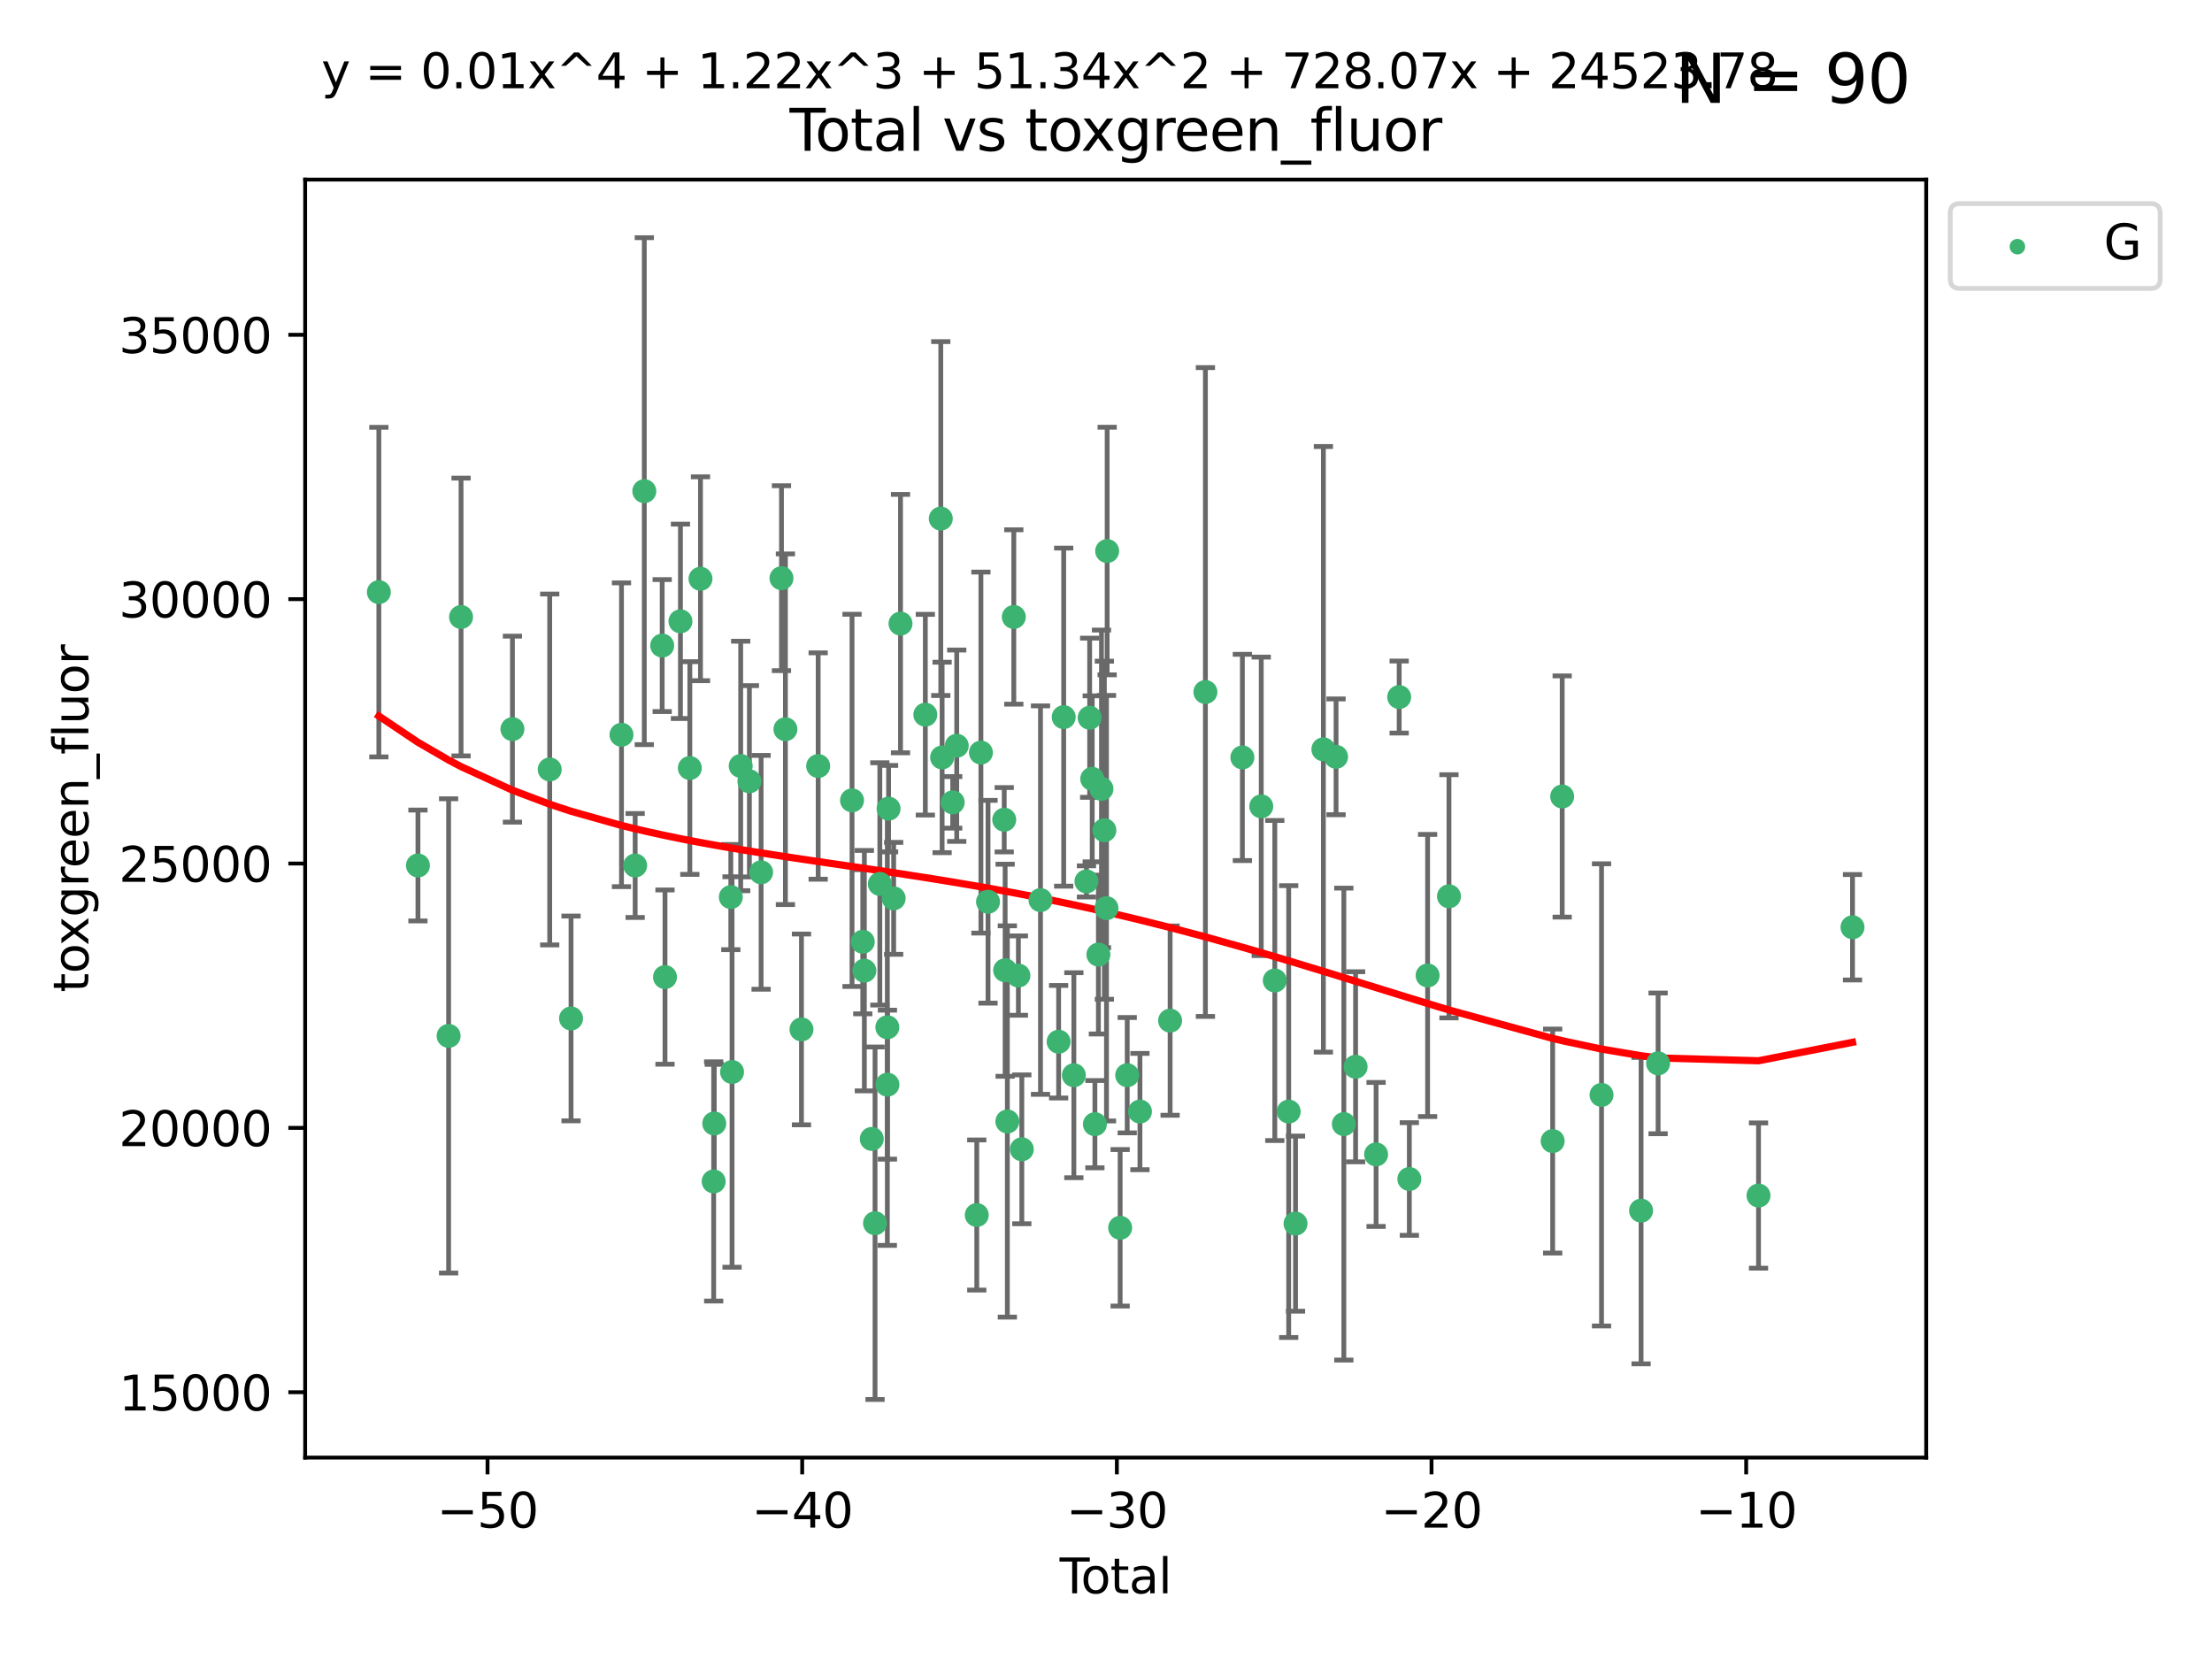 <?xml version="1.0" encoding="utf-8" standalone="no"?>
<!DOCTYPE svg PUBLIC "-//W3C//DTD SVG 1.1//EN"
  "http://www.w3.org/Graphics/SVG/1.1/DTD/svg11.dtd">
<svg xmlns:xlink="http://www.w3.org/1999/xlink" width="460.8pt" height="345.6pt" viewBox="0 0 460.8 345.6" xmlns="http://www.w3.org/2000/svg" version="1.1">
 <defs>
  <style type="text/css">*{stroke-linejoin: round; stroke-linecap: butt}</style>
 </defs>
 <g id="figure_1">
  <g id="patch_1">
   <path d="M 0 345.6 
L 460.8 345.6 
L 460.8 0 
L 0 0 
z
" style="fill: #ffffff"/>
  </g>
  <g id="axes_1">
   <g id="patch_2">
    <path d="M 63.571 303.64 
L 401.26 303.64 
L 401.26 37.411 
L 63.571 37.411 
z
" style="fill: #ffffff"/>
   </g>
   <g id="PathCollection_1">
    <defs>
     <path id="mcea5f0203f" d="M 0 1.118 
C 0.297 1.118 0.581 1 0.791 0.791 
C 1 0.581 1.118 0.297 1.118 0 
C 1.118 -0.297 1 -0.581 0.791 -0.791 
C 0.581 -1 0.297 -1.118 0 -1.118 
C -0.297 -1.118 -0.581 -1 -0.791 -0.791 
C -1 -0.581 -1.118 -0.297 -1.118 0 
C -1.118 0.297 -1 0.581 -0.791 0.791 
C -0.581 1 -0.297 1.118 0 1.118 
z
" style="stroke: #3cb371"/>
    </defs>
    <g clip-path="url(#pecf969f319)">
     <use xlink:href="#mcea5f0203f" x="78.921" y="123.35" style="fill: #3cb371; stroke: #3cb371"/>
     <use xlink:href="#mcea5f0203f" x="87.065" y="180.296" style="fill: #3cb371; stroke: #3cb371"/>
     <use xlink:href="#mcea5f0203f" x="93.455" y="215.796" style="fill: #3cb371; stroke: #3cb371"/>
     <use xlink:href="#mcea5f0203f" x="96.045" y="128.535" style="fill: #3cb371; stroke: #3cb371"/>
     <use xlink:href="#mcea5f0203f" x="106.747" y="151.889" style="fill: #3cb371; stroke: #3cb371"/>
     <use xlink:href="#mcea5f0203f" x="114.516" y="160.294" style="fill: #3cb371; stroke: #3cb371"/>
     <use xlink:href="#mcea5f0203f" x="118.958" y="212.162" style="fill: #3cb371; stroke: #3cb371"/>
     <use xlink:href="#mcea5f0203f" x="129.468" y="153.064" style="fill: #3cb371; stroke: #3cb371"/>
     <use xlink:href="#mcea5f0203f" x="132.316" y="180.299" style="fill: #3cb371; stroke: #3cb371"/>
     <use xlink:href="#mcea5f0203f" x="134.219" y="102.317" style="fill: #3cb371; stroke: #3cb371"/>
     <use xlink:href="#mcea5f0203f" x="137.945" y="134.484" style="fill: #3cb371; stroke: #3cb371"/>
     <use xlink:href="#mcea5f0203f" x="138.532" y="203.545" style="fill: #3cb371; stroke: #3cb371"/>
     <use xlink:href="#mcea5f0203f" x="141.749" y="129.432" style="fill: #3cb371; stroke: #3cb371"/>
     <use xlink:href="#mcea5f0203f" x="143.706" y="159.992" style="fill: #3cb371; stroke: #3cb371"/>
     <use xlink:href="#mcea5f0203f" x="145.924" y="120.567" style="fill: #3cb371; stroke: #3cb371"/>
     <use xlink:href="#mcea5f0203f" x="148.671" y="246.113" style="fill: #3cb371; stroke: #3cb371"/>
     <use xlink:href="#mcea5f0203f" x="148.792" y="234.04" style="fill: #3cb371; stroke: #3cb371"/>
     <use xlink:href="#mcea5f0203f" x="152.242" y="186.879" style="fill: #3cb371; stroke: #3cb371"/>
     <use xlink:href="#mcea5f0203f" x="152.499" y="223.316" style="fill: #3cb371; stroke: #3cb371"/>
     <use xlink:href="#mcea5f0203f" x="154.301" y="159.564" style="fill: #3cb371; stroke: #3cb371"/>
     <use xlink:href="#mcea5f0203f" x="156.114" y="162.757" style="fill: #3cb371; stroke: #3cb371"/>
     <use xlink:href="#mcea5f0203f" x="158.551" y="181.722" style="fill: #3cb371; stroke: #3cb371"/>
     <use xlink:href="#mcea5f0203f" x="162.795" y="120.447" style="fill: #3cb371; stroke: #3cb371"/>
     <use xlink:href="#mcea5f0203f" x="163.617" y="151.911" style="fill: #3cb371; stroke: #3cb371"/>
     <use xlink:href="#mcea5f0203f" x="166.961" y="214.445" style="fill: #3cb371; stroke: #3cb371"/>
     <use xlink:href="#mcea5f0203f" x="170.44" y="159.576" style="fill: #3cb371; stroke: #3cb371"/>
     <use xlink:href="#mcea5f0203f" x="177.494" y="166.732" style="fill: #3cb371; stroke: #3cb371"/>
     <use xlink:href="#mcea5f0203f" x="179.731" y="196.185" style="fill: #3cb371; stroke: #3cb371"/>
     <use xlink:href="#mcea5f0203f" x="180.062" y="202.206" style="fill: #3cb371; stroke: #3cb371"/>
     <use xlink:href="#mcea5f0203f" x="181.607" y="237.257" style="fill: #3cb371; stroke: #3cb371"/>
     <use xlink:href="#mcea5f0203f" x="182.287" y="254.822" style="fill: #3cb371; stroke: #3cb371"/>
     <use xlink:href="#mcea5f0203f" x="183.287" y="184.134" style="fill: #3cb371; stroke: #3cb371"/>
     <use xlink:href="#mcea5f0203f" x="184.849" y="214" style="fill: #3cb371; stroke: #3cb371"/>
     <use xlink:href="#mcea5f0203f" x="184.866" y="225.956" style="fill: #3cb371; stroke: #3cb371"/>
     <use xlink:href="#mcea5f0203f" x="185.106" y="168.459" style="fill: #3cb371; stroke: #3cb371"/>
     <use xlink:href="#mcea5f0203f" x="186.165" y="187.145" style="fill: #3cb371; stroke: #3cb371"/>
     <use xlink:href="#mcea5f0203f" x="187.593" y="129.907" style="fill: #3cb371; stroke: #3cb371"/>
     <use xlink:href="#mcea5f0203f" x="192.764" y="148.882" style="fill: #3cb371; stroke: #3cb371"/>
     <use xlink:href="#mcea5f0203f" x="195.983" y="108.028" style="fill: #3cb371; stroke: #3cb371"/>
     <use xlink:href="#mcea5f0203f" x="196.26" y="157.788" style="fill: #3cb371; stroke: #3cb371"/>
     <use xlink:href="#mcea5f0203f" x="198.465" y="167.144" style="fill: #3cb371; stroke: #3cb371"/>
     <use xlink:href="#mcea5f0203f" x="199.306" y="155.35" style="fill: #3cb371; stroke: #3cb371"/>
     <use xlink:href="#mcea5f0203f" x="203.479" y="253.107" style="fill: #3cb371; stroke: #3cb371"/>
     <use xlink:href="#mcea5f0203f" x="204.342" y="156.775" style="fill: #3cb371; stroke: #3cb371"/>
     <use xlink:href="#mcea5f0203f" x="205.825" y="187.85" style="fill: #3cb371; stroke: #3cb371"/>
     <use xlink:href="#mcea5f0203f" x="209.199" y="170.764" style="fill: #3cb371; stroke: #3cb371"/>
     <use xlink:href="#mcea5f0203f" x="209.388" y="202.125" style="fill: #3cb371; stroke: #3cb371"/>
     <use xlink:href="#mcea5f0203f" x="209.851" y="233.624" style="fill: #3cb371; stroke: #3cb371"/>
     <use xlink:href="#mcea5f0203f" x="211.195" y="128.523" style="fill: #3cb371; stroke: #3cb371"/>
     <use xlink:href="#mcea5f0203f" x="212.15" y="203.228" style="fill: #3cb371; stroke: #3cb371"/>
     <use xlink:href="#mcea5f0203f" x="212.864" y="239.421" style="fill: #3cb371; stroke: #3cb371"/>
     <use xlink:href="#mcea5f0203f" x="216.755" y="187.506" style="fill: #3cb371; stroke: #3cb371"/>
     <use xlink:href="#mcea5f0203f" x="220.531" y="217.011" style="fill: #3cb371; stroke: #3cb371"/>
     <use xlink:href="#mcea5f0203f" x="221.588" y="149.39" style="fill: #3cb371; stroke: #3cb371"/>
     <use xlink:href="#mcea5f0203f" x="223.704" y="223.987" style="fill: #3cb371; stroke: #3cb371"/>
     <use xlink:href="#mcea5f0203f" x="226.327" y="183.616" style="fill: #3cb371; stroke: #3cb371"/>
     <use xlink:href="#mcea5f0203f" x="226.995" y="149.518" style="fill: #3cb371; stroke: #3cb371"/>
     <use xlink:href="#mcea5f0203f" x="227.53" y="162.247" style="fill: #3cb371; stroke: #3cb371"/>
     <use xlink:href="#mcea5f0203f" x="228.089" y="234.188" style="fill: #3cb371; stroke: #3cb371"/>
     <use xlink:href="#mcea5f0203f" x="228.818" y="198.857" style="fill: #3cb371; stroke: #3cb371"/>
     <use xlink:href="#mcea5f0203f" x="229.457" y="164.334" style="fill: #3cb371; stroke: #3cb371"/>
     <use xlink:href="#mcea5f0203f" x="230.06" y="172.949" style="fill: #3cb371; stroke: #3cb371"/>
     <use xlink:href="#mcea5f0203f" x="230.502" y="189.194" style="fill: #3cb371; stroke: #3cb371"/>
     <use xlink:href="#mcea5f0203f" x="230.639" y="114.792" style="fill: #3cb371; stroke: #3cb371"/>
     <use xlink:href="#mcea5f0203f" x="233.347" y="255.771" style="fill: #3cb371; stroke: #3cb371"/>
     <use xlink:href="#mcea5f0203f" x="234.821" y="223.984" style="fill: #3cb371; stroke: #3cb371"/>
     <use xlink:href="#mcea5f0203f" x="237.471" y="231.556" style="fill: #3cb371; stroke: #3cb371"/>
     <use xlink:href="#mcea5f0203f" x="243.756" y="212.613" style="fill: #3cb371; stroke: #3cb371"/>
     <use xlink:href="#mcea5f0203f" x="251.108" y="144.16" style="fill: #3cb371; stroke: #3cb371"/>
     <use xlink:href="#mcea5f0203f" x="258.81" y="157.787" style="fill: #3cb371; stroke: #3cb371"/>
     <use xlink:href="#mcea5f0203f" x="262.74" y="167.977" style="fill: #3cb371; stroke: #3cb371"/>
     <use xlink:href="#mcea5f0203f" x="265.564" y="204.255" style="fill: #3cb371; stroke: #3cb371"/>
     <use xlink:href="#mcea5f0203f" x="268.458" y="231.562" style="fill: #3cb371; stroke: #3cb371"/>
     <use xlink:href="#mcea5f0203f" x="269.881" y="254.903" style="fill: #3cb371; stroke: #3cb371"/>
     <use xlink:href="#mcea5f0203f" x="275.685" y="156.098" style="fill: #3cb371; stroke: #3cb371"/>
     <use xlink:href="#mcea5f0203f" x="278.326" y="157.662" style="fill: #3cb371; stroke: #3cb371"/>
     <use xlink:href="#mcea5f0203f" x="279.946" y="234.172" style="fill: #3cb371; stroke: #3cb371"/>
     <use xlink:href="#mcea5f0203f" x="282.398" y="222.227" style="fill: #3cb371; stroke: #3cb371"/>
     <use xlink:href="#mcea5f0203f" x="286.665" y="240.487" style="fill: #3cb371; stroke: #3cb371"/>
     <use xlink:href="#mcea5f0203f" x="291.474" y="145.21" style="fill: #3cb371; stroke: #3cb371"/>
     <use xlink:href="#mcea5f0203f" x="293.592" y="245.607" style="fill: #3cb371; stroke: #3cb371"/>
     <use xlink:href="#mcea5f0203f" x="297.396" y="203.208" style="fill: #3cb371; stroke: #3cb371"/>
     <use xlink:href="#mcea5f0203f" x="301.848" y="186.717" style="fill: #3cb371; stroke: #3cb371"/>
     <use xlink:href="#mcea5f0203f" x="323.448" y="237.703" style="fill: #3cb371; stroke: #3cb371"/>
     <use xlink:href="#mcea5f0203f" x="325.432" y="165.925" style="fill: #3cb371; stroke: #3cb371"/>
     <use xlink:href="#mcea5f0203f" x="333.628" y="228.086" style="fill: #3cb371; stroke: #3cb371"/>
     <use xlink:href="#mcea5f0203f" x="341.867" y="252.196" style="fill: #3cb371; stroke: #3cb371"/>
     <use xlink:href="#mcea5f0203f" x="345.413" y="221.519" style="fill: #3cb371; stroke: #3cb371"/>
     <use xlink:href="#mcea5f0203f" x="366.331" y="249.056" style="fill: #3cb371; stroke: #3cb371"/>
     <use xlink:href="#mcea5f0203f" x="385.911" y="193.165" style="fill: #3cb371; stroke: #3cb371"/>
    </g>
   </g>
   <g id="matplotlib.axis_1">
    <g id="xtick_1">
     <g id="line2d_1">
      <defs>
       <path id="m8406f91163" d="M 0 0 
L 0 3.5 
" style="stroke: #000000; stroke-width: 0.8"/>
      </defs>
      <g>
       <use xlink:href="#m8406f91163" x="101.562" y="303.64" style="stroke: #000000; stroke-width: 0.8"/>
      </g>
     </g>
     <g id="text_1">
      <!-- −50 -->
      <g transform="translate(91.009 318.238)scale(0.1 -0.1)">
       <defs>
        <path id="DejaVuSans-2212" d="M 678 2272 
L 4684 2272 
L 4684 1741 
L 678 1741 
L 678 2272 
z
" transform="scale(0.016)"/>
        <path id="DejaVuSans-35" d="M 691 4666 
L 3169 4666 
L 3169 4134 
L 1269 4134 
L 1269 2991 
Q 1406 3038 1543 3061 
Q 1681 3084 1819 3084 
Q 2600 3084 3056 2656 
Q 3513 2228 3513 1497 
Q 3513 744 3044 326 
Q 2575 -91 1722 -91 
Q 1428 -91 1123 -41 
Q 819 9 494 109 
L 494 744 
Q 775 591 1075 516 
Q 1375 441 1709 441 
Q 2250 441 2565 725 
Q 2881 1009 2881 1497 
Q 2881 1984 2565 2268 
Q 2250 2553 1709 2553 
Q 1456 2553 1204 2497 
Q 953 2441 691 2322 
L 691 4666 
z
" transform="scale(0.016)"/>
        <path id="DejaVuSans-30" d="M 2034 4250 
Q 1547 4250 1301 3770 
Q 1056 3291 1056 2328 
Q 1056 1369 1301 889 
Q 1547 409 2034 409 
Q 2525 409 2770 889 
Q 3016 1369 3016 2328 
Q 3016 3291 2770 3770 
Q 2525 4250 2034 4250 
z
M 2034 4750 
Q 2819 4750 3233 4129 
Q 3647 3509 3647 2328 
Q 3647 1150 3233 529 
Q 2819 -91 2034 -91 
Q 1250 -91 836 529 
Q 422 1150 422 2328 
Q 422 3509 836 4129 
Q 1250 4750 2034 4750 
z
" transform="scale(0.016)"/>
       </defs>
       <use xlink:href="#DejaVuSans-2212"/>
       <use xlink:href="#DejaVuSans-35" x="83.789"/>
       <use xlink:href="#DejaVuSans-30" x="147.412"/>
      </g>
     </g>
    </g>
    <g id="xtick_2">
     <g id="line2d_2">
      <g>
       <use xlink:href="#m8406f91163" x="167.112" y="303.64" style="stroke: #000000; stroke-width: 0.8"/>
      </g>
     </g>
     <g id="text_2">
      <!-- −40 -->
      <g transform="translate(156.559 318.238)scale(0.1 -0.1)">
       <defs>
        <path id="DejaVuSans-34" d="M 2419 4116 
L 825 1625 
L 2419 1625 
L 2419 4116 
z
M 2253 4666 
L 3047 4666 
L 3047 1625 
L 3713 1625 
L 3713 1100 
L 3047 1100 
L 3047 0 
L 2419 0 
L 2419 1100 
L 313 1100 
L 313 1709 
L 2253 4666 
z
" transform="scale(0.016)"/>
       </defs>
       <use xlink:href="#DejaVuSans-2212"/>
       <use xlink:href="#DejaVuSans-34" x="83.789"/>
       <use xlink:href="#DejaVuSans-30" x="147.412"/>
      </g>
     </g>
    </g>
    <g id="xtick_3">
     <g id="line2d_3">
      <g>
       <use xlink:href="#m8406f91163" x="232.662" y="303.64" style="stroke: #000000; stroke-width: 0.8"/>
      </g>
     </g>
     <g id="text_3">
      <!-- −30 -->
      <g transform="translate(222.109 318.238)scale(0.1 -0.1)">
       <defs>
        <path id="DejaVuSans-33" d="M 2597 2516 
Q 3050 2419 3304 2112 
Q 3559 1806 3559 1356 
Q 3559 666 3084 287 
Q 2609 -91 1734 -91 
Q 1441 -91 1130 -33 
Q 819 25 488 141 
L 488 750 
Q 750 597 1062 519 
Q 1375 441 1716 441 
Q 2309 441 2620 675 
Q 2931 909 2931 1356 
Q 2931 1769 2642 2001 
Q 2353 2234 1838 2234 
L 1294 2234 
L 1294 2753 
L 1863 2753 
Q 2328 2753 2575 2939 
Q 2822 3125 2822 3475 
Q 2822 3834 2567 4026 
Q 2313 4219 1838 4219 
Q 1578 4219 1281 4162 
Q 984 4106 628 3988 
L 628 4550 
Q 988 4650 1302 4700 
Q 1616 4750 1894 4750 
Q 2613 4750 3031 4423 
Q 3450 4097 3450 3541 
Q 3450 3153 3228 2886 
Q 3006 2619 2597 2516 
z
" transform="scale(0.016)"/>
       </defs>
       <use xlink:href="#DejaVuSans-2212"/>
       <use xlink:href="#DejaVuSans-33" x="83.789"/>
       <use xlink:href="#DejaVuSans-30" x="147.412"/>
      </g>
     </g>
    </g>
    <g id="xtick_4">
     <g id="line2d_4">
      <g>
       <use xlink:href="#m8406f91163" x="298.212" y="303.64" style="stroke: #000000; stroke-width: 0.8"/>
      </g>
     </g>
     <g id="text_4">
      <!-- −20 -->
      <g transform="translate(287.659 318.238)scale(0.1 -0.1)">
       <defs>
        <path id="DejaVuSans-32" d="M 1228 531 
L 3431 531 
L 3431 0 
L 469 0 
L 469 531 
Q 828 903 1448 1529 
Q 2069 2156 2228 2338 
Q 2531 2678 2651 2914 
Q 2772 3150 2772 3378 
Q 2772 3750 2511 3984 
Q 2250 4219 1831 4219 
Q 1534 4219 1204 4116 
Q 875 4013 500 3803 
L 500 4441 
Q 881 4594 1212 4672 
Q 1544 4750 1819 4750 
Q 2544 4750 2975 4387 
Q 3406 4025 3406 3419 
Q 3406 3131 3298 2873 
Q 3191 2616 2906 2266 
Q 2828 2175 2409 1742 
Q 1991 1309 1228 531 
z
" transform="scale(0.016)"/>
       </defs>
       <use xlink:href="#DejaVuSans-2212"/>
       <use xlink:href="#DejaVuSans-32" x="83.789"/>
       <use xlink:href="#DejaVuSans-30" x="147.412"/>
      </g>
     </g>
    </g>
    <g id="xtick_5">
     <g id="line2d_5">
      <g>
       <use xlink:href="#m8406f91163" x="363.761" y="303.64" style="stroke: #000000; stroke-width: 0.8"/>
      </g>
     </g>
     <g id="text_5">
      <!-- −10 -->
      <g transform="translate(353.209 318.238)scale(0.1 -0.1)">
       <defs>
        <path id="DejaVuSans-31" d="M 794 531 
L 1825 531 
L 1825 4091 
L 703 3866 
L 703 4441 
L 1819 4666 
L 2450 4666 
L 2450 531 
L 3481 531 
L 3481 0 
L 794 0 
L 794 531 
z
" transform="scale(0.016)"/>
       </defs>
       <use xlink:href="#DejaVuSans-2212"/>
       <use xlink:href="#DejaVuSans-31" x="83.789"/>
       <use xlink:href="#DejaVuSans-30" x="147.412"/>
      </g>
     </g>
    </g>
    <g id="text_6">
     <!-- Total -->
     <g transform="translate(220.739 331.917)scale(0.1 -0.1)">
      <defs>
       <path id="DejaVuSans-54" d="M -19 4666 
L 3928 4666 
L 3928 4134 
L 2272 4134 
L 2272 0 
L 1638 0 
L 1638 4134 
L -19 4134 
L -19 4666 
z
" transform="scale(0.016)"/>
       <path id="DejaVuSans-6f" d="M 1959 3097 
Q 1497 3097 1228 2736 
Q 959 2375 959 1747 
Q 959 1119 1226 758 
Q 1494 397 1959 397 
Q 2419 397 2687 759 
Q 2956 1122 2956 1747 
Q 2956 2369 2687 2733 
Q 2419 3097 1959 3097 
z
M 1959 3584 
Q 2709 3584 3137 3096 
Q 3566 2609 3566 1747 
Q 3566 888 3137 398 
Q 2709 -91 1959 -91 
Q 1206 -91 779 398 
Q 353 888 353 1747 
Q 353 2609 779 3096 
Q 1206 3584 1959 3584 
z
" transform="scale(0.016)"/>
       <path id="DejaVuSans-74" d="M 1172 4494 
L 1172 3500 
L 2356 3500 
L 2356 3053 
L 1172 3053 
L 1172 1153 
Q 1172 725 1289 603 
Q 1406 481 1766 481 
L 2356 481 
L 2356 0 
L 1766 0 
Q 1100 0 847 248 
Q 594 497 594 1153 
L 594 3053 
L 172 3053 
L 172 3500 
L 594 3500 
L 594 4494 
L 1172 4494 
z
" transform="scale(0.016)"/>
       <path id="DejaVuSans-61" d="M 2194 1759 
Q 1497 1759 1228 1600 
Q 959 1441 959 1056 
Q 959 750 1161 570 
Q 1363 391 1709 391 
Q 2188 391 2477 730 
Q 2766 1069 2766 1631 
L 2766 1759 
L 2194 1759 
z
M 3341 1997 
L 3341 0 
L 2766 0 
L 2766 531 
Q 2569 213 2275 61 
Q 1981 -91 1556 -91 
Q 1019 -91 701 211 
Q 384 513 384 1019 
Q 384 1609 779 1909 
Q 1175 2209 1959 2209 
L 2766 2209 
L 2766 2266 
Q 2766 2663 2505 2880 
Q 2244 3097 1772 3097 
Q 1472 3097 1187 3025 
Q 903 2953 641 2809 
L 641 3341 
Q 956 3463 1253 3523 
Q 1550 3584 1831 3584 
Q 2591 3584 2966 3190 
Q 3341 2797 3341 1997 
z
" transform="scale(0.016)"/>
       <path id="DejaVuSans-6c" d="M 603 4863 
L 1178 4863 
L 1178 0 
L 603 0 
L 603 4863 
z
" transform="scale(0.016)"/>
      </defs>
      <use xlink:href="#DejaVuSans-54"/>
      <use xlink:href="#DejaVuSans-6f" x="44.084"/>
      <use xlink:href="#DejaVuSans-74" x="105.266"/>
      <use xlink:href="#DejaVuSans-61" x="144.475"/>
      <use xlink:href="#DejaVuSans-6c" x="205.754"/>
     </g>
    </g>
   </g>
   <g id="matplotlib.axis_2">
    <g id="ytick_1">
     <g id="line2d_6">
      <defs>
       <path id="md62e132a99" d="M 0 0 
L -3.5 0 
" style="stroke: #000000; stroke-width: 0.8"/>
      </defs>
      <g>
       <use xlink:href="#md62e132a99" x="63.571" y="290.031" style="stroke: #000000; stroke-width: 0.8"/>
      </g>
     </g>
     <g id="text_7">
      <!-- 15000 -->
      <g transform="translate(24.759 293.831)scale(0.1 -0.1)">
       <use xlink:href="#DejaVuSans-31"/>
       <use xlink:href="#DejaVuSans-35" x="63.623"/>
       <use xlink:href="#DejaVuSans-30" x="127.246"/>
       <use xlink:href="#DejaVuSans-30" x="190.869"/>
       <use xlink:href="#DejaVuSans-30" x="254.492"/>
      </g>
     </g>
    </g>
    <g id="ytick_2">
     <g id="line2d_7">
      <g>
       <use xlink:href="#md62e132a99" x="63.571" y="234.96" style="stroke: #000000; stroke-width: 0.8"/>
      </g>
     </g>
     <g id="text_8">
      <!-- 20000 -->
      <g transform="translate(24.759 238.76)scale(0.1 -0.1)">
       <use xlink:href="#DejaVuSans-32"/>
       <use xlink:href="#DejaVuSans-30" x="63.623"/>
       <use xlink:href="#DejaVuSans-30" x="127.246"/>
       <use xlink:href="#DejaVuSans-30" x="190.869"/>
       <use xlink:href="#DejaVuSans-30" x="254.492"/>
      </g>
     </g>
    </g>
    <g id="ytick_3">
     <g id="line2d_8">
      <g>
       <use xlink:href="#md62e132a99" x="63.571" y="179.889" style="stroke: #000000; stroke-width: 0.8"/>
      </g>
     </g>
     <g id="text_9">
      <!-- 25000 -->
      <g transform="translate(24.759 183.688)scale(0.1 -0.1)">
       <use xlink:href="#DejaVuSans-32"/>
       <use xlink:href="#DejaVuSans-35" x="63.623"/>
       <use xlink:href="#DejaVuSans-30" x="127.246"/>
       <use xlink:href="#DejaVuSans-30" x="190.869"/>
       <use xlink:href="#DejaVuSans-30" x="254.492"/>
      </g>
     </g>
    </g>
    <g id="ytick_4">
     <g id="line2d_9">
      <g>
       <use xlink:href="#md62e132a99" x="63.571" y="124.818" style="stroke: #000000; stroke-width: 0.8"/>
      </g>
     </g>
     <g id="text_10">
      <!-- 30000 -->
      <g transform="translate(24.759 128.617)scale(0.1 -0.1)">
       <use xlink:href="#DejaVuSans-33"/>
       <use xlink:href="#DejaVuSans-30" x="63.623"/>
       <use xlink:href="#DejaVuSans-30" x="127.246"/>
       <use xlink:href="#DejaVuSans-30" x="190.869"/>
       <use xlink:href="#DejaVuSans-30" x="254.492"/>
      </g>
     </g>
    </g>
    <g id="ytick_5">
     <g id="line2d_10">
      <g>
       <use xlink:href="#md62e132a99" x="63.571" y="69.747" style="stroke: #000000; stroke-width: 0.8"/>
      </g>
     </g>
     <g id="text_11">
      <!-- 35000 -->
      <g transform="translate(24.759 73.546)scale(0.1 -0.1)">
       <use xlink:href="#DejaVuSans-33"/>
       <use xlink:href="#DejaVuSans-35" x="63.623"/>
       <use xlink:href="#DejaVuSans-30" x="127.246"/>
       <use xlink:href="#DejaVuSans-30" x="190.869"/>
       <use xlink:href="#DejaVuSans-30" x="254.492"/>
      </g>
     </g>
    </g>
    <g id="text_12">
     <!-- toxgreen_fluor -->
     <g transform="translate(18.401 206.72)rotate(-90)scale(0.1 -0.1)">
      <defs>
       <path id="DejaVuSans-78" d="M 3513 3500 
L 2247 1797 
L 3578 0 
L 2900 0 
L 1881 1375 
L 863 0 
L 184 0 
L 1544 1831 
L 300 3500 
L 978 3500 
L 1906 2253 
L 2834 3500 
L 3513 3500 
z
" transform="scale(0.016)"/>
       <path id="DejaVuSans-67" d="M 2906 1791 
Q 2906 2416 2648 2759 
Q 2391 3103 1925 3103 
Q 1463 3103 1205 2759 
Q 947 2416 947 1791 
Q 947 1169 1205 825 
Q 1463 481 1925 481 
Q 2391 481 2648 825 
Q 2906 1169 2906 1791 
z
M 3481 434 
Q 3481 -459 3084 -895 
Q 2688 -1331 1869 -1331 
Q 1566 -1331 1297 -1286 
Q 1028 -1241 775 -1147 
L 775 -588 
Q 1028 -725 1275 -790 
Q 1522 -856 1778 -856 
Q 2344 -856 2625 -561 
Q 2906 -266 2906 331 
L 2906 616 
Q 2728 306 2450 153 
Q 2172 0 1784 0 
Q 1141 0 747 490 
Q 353 981 353 1791 
Q 353 2603 747 3093 
Q 1141 3584 1784 3584 
Q 2172 3584 2450 3431 
Q 2728 3278 2906 2969 
L 2906 3500 
L 3481 3500 
L 3481 434 
z
" transform="scale(0.016)"/>
       <path id="DejaVuSans-72" d="M 2631 2963 
Q 2534 3019 2420 3045 
Q 2306 3072 2169 3072 
Q 1681 3072 1420 2755 
Q 1159 2438 1159 1844 
L 1159 0 
L 581 0 
L 581 3500 
L 1159 3500 
L 1159 2956 
Q 1341 3275 1631 3429 
Q 1922 3584 2338 3584 
Q 2397 3584 2469 3576 
Q 2541 3569 2628 3553 
L 2631 2963 
z
" transform="scale(0.016)"/>
       <path id="DejaVuSans-65" d="M 3597 1894 
L 3597 1613 
L 953 1613 
Q 991 1019 1311 708 
Q 1631 397 2203 397 
Q 2534 397 2845 478 
Q 3156 559 3463 722 
L 3463 178 
Q 3153 47 2828 -22 
Q 2503 -91 2169 -91 
Q 1331 -91 842 396 
Q 353 884 353 1716 
Q 353 2575 817 3079 
Q 1281 3584 2069 3584 
Q 2775 3584 3186 3129 
Q 3597 2675 3597 1894 
z
M 3022 2063 
Q 3016 2534 2758 2815 
Q 2500 3097 2075 3097 
Q 1594 3097 1305 2825 
Q 1016 2553 972 2059 
L 3022 2063 
z
" transform="scale(0.016)"/>
       <path id="DejaVuSans-6e" d="M 3513 2113 
L 3513 0 
L 2938 0 
L 2938 2094 
Q 2938 2591 2744 2837 
Q 2550 3084 2163 3084 
Q 1697 3084 1428 2787 
Q 1159 2491 1159 1978 
L 1159 0 
L 581 0 
L 581 3500 
L 1159 3500 
L 1159 2956 
Q 1366 3272 1645 3428 
Q 1925 3584 2291 3584 
Q 2894 3584 3203 3211 
Q 3513 2838 3513 2113 
z
" transform="scale(0.016)"/>
       <path id="DejaVuSans-5f" d="M 3263 -1063 
L 3263 -1509 
L -63 -1509 
L -63 -1063 
L 3263 -1063 
z
" transform="scale(0.016)"/>
       <path id="DejaVuSans-66" d="M 2375 4863 
L 2375 4384 
L 1825 4384 
Q 1516 4384 1395 4259 
Q 1275 4134 1275 3809 
L 1275 3500 
L 2222 3500 
L 2222 3053 
L 1275 3053 
L 1275 0 
L 697 0 
L 697 3053 
L 147 3053 
L 147 3500 
L 697 3500 
L 697 3744 
Q 697 4328 969 4595 
Q 1241 4863 1831 4863 
L 2375 4863 
z
" transform="scale(0.016)"/>
       <path id="DejaVuSans-75" d="M 544 1381 
L 544 3500 
L 1119 3500 
L 1119 1403 
Q 1119 906 1312 657 
Q 1506 409 1894 409 
Q 2359 409 2629 706 
Q 2900 1003 2900 1516 
L 2900 3500 
L 3475 3500 
L 3475 0 
L 2900 0 
L 2900 538 
Q 2691 219 2414 64 
Q 2138 -91 1772 -91 
Q 1169 -91 856 284 
Q 544 659 544 1381 
z
M 1991 3584 
L 1991 3584 
z
" transform="scale(0.016)"/>
      </defs>
      <use xlink:href="#DejaVuSans-74"/>
      <use xlink:href="#DejaVuSans-6f" x="39.209"/>
      <use xlink:href="#DejaVuSans-78" x="97.266"/>
      <use xlink:href="#DejaVuSans-67" x="156.445"/>
      <use xlink:href="#DejaVuSans-72" x="219.922"/>
      <use xlink:href="#DejaVuSans-65" x="258.785"/>
      <use xlink:href="#DejaVuSans-65" x="320.309"/>
      <use xlink:href="#DejaVuSans-6e" x="381.832"/>
      <use xlink:href="#DejaVuSans-5f" x="445.211"/>
      <use xlink:href="#DejaVuSans-66" x="495.211"/>
      <use xlink:href="#DejaVuSans-6c" x="530.416"/>
      <use xlink:href="#DejaVuSans-75" x="558.199"/>
      <use xlink:href="#DejaVuSans-6f" x="621.578"/>
      <use xlink:href="#DejaVuSans-72" x="682.76"/>
     </g>
    </g>
   </g>
   <g id="LineCollection_1">
    <path d="M 78.921 157.68 
L 78.921 89.019 
" clip-path="url(#pecf969f319)" style="fill: none; stroke: #696969"/>
    <path d="M 87.065 191.843 
L 87.065 168.75 
" clip-path="url(#pecf969f319)" style="fill: none; stroke: #696969"/>
    <path d="M 93.455 265.192 
L 93.455 166.4 
" clip-path="url(#pecf969f319)" style="fill: none; stroke: #696969"/>
    <path d="M 96.045 157.472 
L 96.045 99.598 
" clip-path="url(#pecf969f319)" style="fill: none; stroke: #696969"/>
    <path d="M 106.747 171.26 
L 106.747 132.518 
" clip-path="url(#pecf969f319)" style="fill: none; stroke: #696969"/>
    <path d="M 114.516 196.842 
L 114.516 123.745 
" clip-path="url(#pecf969f319)" style="fill: none; stroke: #696969"/>
    <path d="M 118.958 233.492 
L 118.958 190.832 
" clip-path="url(#pecf969f319)" style="fill: none; stroke: #696969"/>
    <path d="M 129.468 184.709 
L 129.468 121.42 
" clip-path="url(#pecf969f319)" style="fill: none; stroke: #696969"/>
    <path d="M 132.316 191.126 
L 132.316 169.471 
" clip-path="url(#pecf969f319)" style="fill: none; stroke: #696969"/>
    <path d="M 134.219 155.121 
L 134.219 49.513 
" clip-path="url(#pecf969f319)" style="fill: none; stroke: #696969"/>
    <path d="M 137.945 148.231 
L 137.945 120.737 
" clip-path="url(#pecf969f319)" style="fill: none; stroke: #696969"/>
    <path d="M 138.532 221.695 
L 138.532 185.396 
" clip-path="url(#pecf969f319)" style="fill: none; stroke: #696969"/>
    <path d="M 141.749 149.68 
L 141.749 109.185 
" clip-path="url(#pecf969f319)" style="fill: none; stroke: #696969"/>
    <path d="M 143.706 182.145 
L 143.706 137.839 
" clip-path="url(#pecf969f319)" style="fill: none; stroke: #696969"/>
    <path d="M 145.924 141.804 
L 145.924 99.331 
" clip-path="url(#pecf969f319)" style="fill: none; stroke: #696969"/>
    <path d="M 148.671 271.033 
L 148.671 221.193 
" clip-path="url(#pecf969f319)" style="fill: none; stroke: #696969"/>
    <path d="M 148.792 246.348 
L 148.792 221.732 
" clip-path="url(#pecf969f319)" style="fill: none; stroke: #696969"/>
    <path d="M 152.242 197.836 
L 152.242 175.922 
" clip-path="url(#pecf969f319)" style="fill: none; stroke: #696969"/>
    <path d="M 152.499 263.991 
L 152.499 182.64 
" clip-path="url(#pecf969f319)" style="fill: none; stroke: #696969"/>
    <path d="M 154.301 185.55 
L 154.301 133.579 
" clip-path="url(#pecf969f319)" style="fill: none; stroke: #696969"/>
    <path d="M 156.114 182.682 
L 156.114 142.833 
" clip-path="url(#pecf969f319)" style="fill: none; stroke: #696969"/>
    <path d="M 158.551 206.08 
L 158.551 157.364 
" clip-path="url(#pecf969f319)" style="fill: none; stroke: #696969"/>
    <path d="M 162.795 139.707 
L 162.795 101.188 
" clip-path="url(#pecf969f319)" style="fill: none; stroke: #696969"/>
    <path d="M 163.617 188.435 
L 163.617 115.387 
" clip-path="url(#pecf969f319)" style="fill: none; stroke: #696969"/>
    <path d="M 166.961 234.318 
L 166.961 194.571 
" clip-path="url(#pecf969f319)" style="fill: none; stroke: #696969"/>
    <path d="M 170.44 183.153 
L 170.44 135.998 
" clip-path="url(#pecf969f319)" style="fill: none; stroke: #696969"/>
    <path d="M 177.494 205.5 
L 177.494 127.964 
" clip-path="url(#pecf969f319)" style="fill: none; stroke: #696969"/>
    <path d="M 179.731 211.2 
L 179.731 181.17 
" clip-path="url(#pecf969f319)" style="fill: none; stroke: #696969"/>
    <path d="M 180.062 227.246 
L 180.062 177.166 
" clip-path="url(#pecf969f319)" style="fill: none; stroke: #696969"/>
    <path d="M 181.607 238.009 
L 181.607 236.505 
" clip-path="url(#pecf969f319)" style="fill: none; stroke: #696969"/>
    <path d="M 182.287 291.539 
L 182.287 218.105 
" clip-path="url(#pecf969f319)" style="fill: none; stroke: #696969"/>
    <path d="M 183.287 209.371 
L 183.287 158.897 
" clip-path="url(#pecf969f319)" style="fill: none; stroke: #696969"/>
    <path d="M 184.849 259.438 
L 184.849 168.563 
" clip-path="url(#pecf969f319)" style="fill: none; stroke: #696969"/>
    <path d="M 184.866 241.473 
L 184.866 210.439 
" clip-path="url(#pecf969f319)" style="fill: none; stroke: #696969"/>
    <path d="M 185.106 177.464 
L 185.106 159.455 
" clip-path="url(#pecf969f319)" style="fill: none; stroke: #696969"/>
    <path d="M 186.165 198.805 
L 186.165 175.486 
" clip-path="url(#pecf969f319)" style="fill: none; stroke: #696969"/>
    <path d="M 187.593 156.821 
L 187.593 102.993 
" clip-path="url(#pecf969f319)" style="fill: none; stroke: #696969"/>
    <path d="M 192.764 169.786 
L 192.764 127.978 
" clip-path="url(#pecf969f319)" style="fill: none; stroke: #696969"/>
    <path d="M 195.983 144.886 
L 195.983 71.169 
" clip-path="url(#pecf969f319)" style="fill: none; stroke: #696969"/>
    <path d="M 196.26 177.624 
L 196.26 137.952 
" clip-path="url(#pecf969f319)" style="fill: none; stroke: #696969"/>
    <path d="M 198.465 172.516 
L 198.465 161.773 
" clip-path="url(#pecf969f319)" style="fill: none; stroke: #696969"/>
    <path d="M 199.306 175.285 
L 199.306 135.415 
" clip-path="url(#pecf969f319)" style="fill: none; stroke: #696969"/>
    <path d="M 203.479 268.742 
L 203.479 237.472 
" clip-path="url(#pecf969f319)" style="fill: none; stroke: #696969"/>
    <path d="M 204.342 194.375 
L 204.342 119.176 
" clip-path="url(#pecf969f319)" style="fill: none; stroke: #696969"/>
    <path d="M 205.825 208.97 
L 205.825 166.73 
" clip-path="url(#pecf969f319)" style="fill: none; stroke: #696969"/>
    <path d="M 209.199 177.466 
L 209.199 164.062 
" clip-path="url(#pecf969f319)" style="fill: none; stroke: #696969"/>
    <path d="M 209.388 224.217 
L 209.388 180.033 
" clip-path="url(#pecf969f319)" style="fill: none; stroke: #696969"/>
    <path d="M 209.851 274.38 
L 209.851 192.868 
" clip-path="url(#pecf969f319)" style="fill: none; stroke: #696969"/>
    <path d="M 211.195 146.685 
L 211.195 110.361 
" clip-path="url(#pecf969f319)" style="fill: none; stroke: #696969"/>
    <path d="M 212.15 211.493 
L 212.15 194.964 
" clip-path="url(#pecf969f319)" style="fill: none; stroke: #696969"/>
    <path d="M 212.864 254.926 
L 212.864 223.916 
" clip-path="url(#pecf969f319)" style="fill: none; stroke: #696969"/>
    <path d="M 216.755 227.968 
L 216.755 147.045 
" clip-path="url(#pecf969f319)" style="fill: none; stroke: #696969"/>
    <path d="M 220.531 228.731 
L 220.531 205.291 
" clip-path="url(#pecf969f319)" style="fill: none; stroke: #696969"/>
    <path d="M 221.588 184.604 
L 221.588 114.177 
" clip-path="url(#pecf969f319)" style="fill: none; stroke: #696969"/>
    <path d="M 223.704 245.339 
L 223.704 202.634 
" clip-path="url(#pecf969f319)" style="fill: none; stroke: #696969"/>
    <path d="M 226.327 186.861 
L 226.327 180.371 
" clip-path="url(#pecf969f319)" style="fill: none; stroke: #696969"/>
    <path d="M 226.995 166.097 
L 226.995 132.938 
" clip-path="url(#pecf969f319)" style="fill: none; stroke: #696969"/>
    <path d="M 227.53 179.539 
L 227.53 144.956 
" clip-path="url(#pecf969f319)" style="fill: none; stroke: #696969"/>
    <path d="M 228.089 243.279 
L 228.089 225.096 
" clip-path="url(#pecf969f319)" style="fill: none; stroke: #696969"/>
    <path d="M 228.818 215.395 
L 228.818 182.318 
" clip-path="url(#pecf969f319)" style="fill: none; stroke: #696969"/>
    <path d="M 229.457 197.417 
L 229.457 131.25 
" clip-path="url(#pecf969f319)" style="fill: none; stroke: #696969"/>
    <path d="M 230.06 208.163 
L 230.06 137.735 
" clip-path="url(#pecf969f319)" style="fill: none; stroke: #696969"/>
    <path d="M 230.502 233.513 
L 230.502 144.875 
" clip-path="url(#pecf969f319)" style="fill: none; stroke: #696969"/>
    <path d="M 230.639 140.582 
L 230.639 89.002 
" clip-path="url(#pecf969f319)" style="fill: none; stroke: #696969"/>
    <path d="M 233.347 272.073 
L 233.347 239.469 
" clip-path="url(#pecf969f319)" style="fill: none; stroke: #696969"/>
    <path d="M 234.821 236.001 
L 234.821 211.967 
" clip-path="url(#pecf969f319)" style="fill: none; stroke: #696969"/>
    <path d="M 237.471 243.67 
L 237.471 219.443 
" clip-path="url(#pecf969f319)" style="fill: none; stroke: #696969"/>
    <path d="M 243.756 232.33 
L 243.756 192.895 
" clip-path="url(#pecf969f319)" style="fill: none; stroke: #696969"/>
    <path d="M 251.108 211.74 
L 251.108 76.581 
" clip-path="url(#pecf969f319)" style="fill: none; stroke: #696969"/>
    <path d="M 258.81 179.268 
L 258.81 136.305 
" clip-path="url(#pecf969f319)" style="fill: none; stroke: #696969"/>
    <path d="M 262.74 199.064 
L 262.74 136.889 
" clip-path="url(#pecf969f319)" style="fill: none; stroke: #696969"/>
    <path d="M 265.564 237.594 
L 265.564 170.917 
" clip-path="url(#pecf969f319)" style="fill: none; stroke: #696969"/>
    <path d="M 268.458 278.624 
L 268.458 184.5 
" clip-path="url(#pecf969f319)" style="fill: none; stroke: #696969"/>
    <path d="M 269.881 273.141 
L 269.881 236.666 
" clip-path="url(#pecf969f319)" style="fill: none; stroke: #696969"/>
    <path d="M 275.685 219.178 
L 275.685 93.018 
" clip-path="url(#pecf969f319)" style="fill: none; stroke: #696969"/>
    <path d="M 278.326 169.723 
L 278.326 145.601 
" clip-path="url(#pecf969f319)" style="fill: none; stroke: #696969"/>
    <path d="M 279.946 283.325 
L 279.946 185.018 
" clip-path="url(#pecf969f319)" style="fill: none; stroke: #696969"/>
    <path d="M 282.398 242.029 
L 282.398 202.425 
" clip-path="url(#pecf969f319)" style="fill: none; stroke: #696969"/>
    <path d="M 286.665 255.483 
L 286.665 225.491 
" clip-path="url(#pecf969f319)" style="fill: none; stroke: #696969"/>
    <path d="M 291.474 152.71 
L 291.474 137.709 
" clip-path="url(#pecf969f319)" style="fill: none; stroke: #696969"/>
    <path d="M 293.592 257.344 
L 293.592 233.871 
" clip-path="url(#pecf969f319)" style="fill: none; stroke: #696969"/>
    <path d="M 297.396 232.59 
L 297.396 173.825 
" clip-path="url(#pecf969f319)" style="fill: none; stroke: #696969"/>
    <path d="M 301.848 212.05 
L 301.848 161.383 
" clip-path="url(#pecf969f319)" style="fill: none; stroke: #696969"/>
    <path d="M 323.448 261.033 
L 323.448 214.374 
" clip-path="url(#pecf969f319)" style="fill: none; stroke: #696969"/>
    <path d="M 325.432 191.046 
L 325.432 140.804 
" clip-path="url(#pecf969f319)" style="fill: none; stroke: #696969"/>
    <path d="M 333.628 276.225 
L 333.628 179.947 
" clip-path="url(#pecf969f319)" style="fill: none; stroke: #696969"/>
    <path d="M 341.867 284.11 
L 341.867 220.282 
" clip-path="url(#pecf969f319)" style="fill: none; stroke: #696969"/>
    <path d="M 345.413 236.175 
L 345.413 206.862 
" clip-path="url(#pecf969f319)" style="fill: none; stroke: #696969"/>
    <path d="M 366.331 264.185 
L 366.331 233.927 
" clip-path="url(#pecf969f319)" style="fill: none; stroke: #696969"/>
    <path d="M 385.911 204.145 
L 385.911 182.184 
" clip-path="url(#pecf969f319)" style="fill: none; stroke: #696969"/>
   </g>
   <g id="line2d_11">
    <defs>
     <path id="m91cebe8610" d="M 2 0 
L -2 -0 
" style="stroke: #696969"/>
    </defs>
    <g clip-path="url(#pecf969f319)">
     <use xlink:href="#m91cebe8610" x="78.921" y="157.68" style="fill: #696969; stroke: #696969"/>
     <use xlink:href="#m91cebe8610" x="87.065" y="191.843" style="fill: #696969; stroke: #696969"/>
     <use xlink:href="#m91cebe8610" x="93.455" y="265.192" style="fill: #696969; stroke: #696969"/>
     <use xlink:href="#m91cebe8610" x="96.045" y="157.472" style="fill: #696969; stroke: #696969"/>
     <use xlink:href="#m91cebe8610" x="106.747" y="171.26" style="fill: #696969; stroke: #696969"/>
     <use xlink:href="#m91cebe8610" x="114.516" y="196.842" style="fill: #696969; stroke: #696969"/>
     <use xlink:href="#m91cebe8610" x="118.958" y="233.492" style="fill: #696969; stroke: #696969"/>
     <use xlink:href="#m91cebe8610" x="129.468" y="184.709" style="fill: #696969; stroke: #696969"/>
     <use xlink:href="#m91cebe8610" x="132.316" y="191.126" style="fill: #696969; stroke: #696969"/>
     <use xlink:href="#m91cebe8610" x="134.219" y="155.121" style="fill: #696969; stroke: #696969"/>
     <use xlink:href="#m91cebe8610" x="137.945" y="148.231" style="fill: #696969; stroke: #696969"/>
     <use xlink:href="#m91cebe8610" x="138.532" y="221.695" style="fill: #696969; stroke: #696969"/>
     <use xlink:href="#m91cebe8610" x="141.749" y="149.68" style="fill: #696969; stroke: #696969"/>
     <use xlink:href="#m91cebe8610" x="143.706" y="182.145" style="fill: #696969; stroke: #696969"/>
     <use xlink:href="#m91cebe8610" x="145.924" y="141.804" style="fill: #696969; stroke: #696969"/>
     <use xlink:href="#m91cebe8610" x="148.671" y="271.033" style="fill: #696969; stroke: #696969"/>
     <use xlink:href="#m91cebe8610" x="148.792" y="246.348" style="fill: #696969; stroke: #696969"/>
     <use xlink:href="#m91cebe8610" x="152.242" y="197.836" style="fill: #696969; stroke: #696969"/>
     <use xlink:href="#m91cebe8610" x="152.499" y="263.991" style="fill: #696969; stroke: #696969"/>
     <use xlink:href="#m91cebe8610" x="154.301" y="185.55" style="fill: #696969; stroke: #696969"/>
     <use xlink:href="#m91cebe8610" x="156.114" y="182.682" style="fill: #696969; stroke: #696969"/>
     <use xlink:href="#m91cebe8610" x="158.551" y="206.08" style="fill: #696969; stroke: #696969"/>
     <use xlink:href="#m91cebe8610" x="162.795" y="139.707" style="fill: #696969; stroke: #696969"/>
     <use xlink:href="#m91cebe8610" x="163.617" y="188.435" style="fill: #696969; stroke: #696969"/>
     <use xlink:href="#m91cebe8610" x="166.961" y="234.318" style="fill: #696969; stroke: #696969"/>
     <use xlink:href="#m91cebe8610" x="170.44" y="183.153" style="fill: #696969; stroke: #696969"/>
     <use xlink:href="#m91cebe8610" x="177.494" y="205.5" style="fill: #696969; stroke: #696969"/>
     <use xlink:href="#m91cebe8610" x="179.731" y="211.2" style="fill: #696969; stroke: #696969"/>
     <use xlink:href="#m91cebe8610" x="180.062" y="227.246" style="fill: #696969; stroke: #696969"/>
     <use xlink:href="#m91cebe8610" x="181.607" y="238.009" style="fill: #696969; stroke: #696969"/>
     <use xlink:href="#m91cebe8610" x="182.287" y="291.539" style="fill: #696969; stroke: #696969"/>
     <use xlink:href="#m91cebe8610" x="183.287" y="209.371" style="fill: #696969; stroke: #696969"/>
     <use xlink:href="#m91cebe8610" x="184.849" y="259.438" style="fill: #696969; stroke: #696969"/>
     <use xlink:href="#m91cebe8610" x="184.866" y="241.473" style="fill: #696969; stroke: #696969"/>
     <use xlink:href="#m91cebe8610" x="185.106" y="177.464" style="fill: #696969; stroke: #696969"/>
     <use xlink:href="#m91cebe8610" x="186.165" y="198.805" style="fill: #696969; stroke: #696969"/>
     <use xlink:href="#m91cebe8610" x="187.593" y="156.821" style="fill: #696969; stroke: #696969"/>
     <use xlink:href="#m91cebe8610" x="192.764" y="169.786" style="fill: #696969; stroke: #696969"/>
     <use xlink:href="#m91cebe8610" x="195.983" y="144.886" style="fill: #696969; stroke: #696969"/>
     <use xlink:href="#m91cebe8610" x="196.26" y="177.624" style="fill: #696969; stroke: #696969"/>
     <use xlink:href="#m91cebe8610" x="198.465" y="172.516" style="fill: #696969; stroke: #696969"/>
     <use xlink:href="#m91cebe8610" x="199.306" y="175.285" style="fill: #696969; stroke: #696969"/>
     <use xlink:href="#m91cebe8610" x="203.479" y="268.742" style="fill: #696969; stroke: #696969"/>
     <use xlink:href="#m91cebe8610" x="204.342" y="194.375" style="fill: #696969; stroke: #696969"/>
     <use xlink:href="#m91cebe8610" x="205.825" y="208.97" style="fill: #696969; stroke: #696969"/>
     <use xlink:href="#m91cebe8610" x="209.199" y="177.466" style="fill: #696969; stroke: #696969"/>
     <use xlink:href="#m91cebe8610" x="209.388" y="224.217" style="fill: #696969; stroke: #696969"/>
     <use xlink:href="#m91cebe8610" x="209.851" y="274.38" style="fill: #696969; stroke: #696969"/>
     <use xlink:href="#m91cebe8610" x="211.195" y="146.685" style="fill: #696969; stroke: #696969"/>
     <use xlink:href="#m91cebe8610" x="212.15" y="211.493" style="fill: #696969; stroke: #696969"/>
     <use xlink:href="#m91cebe8610" x="212.864" y="254.926" style="fill: #696969; stroke: #696969"/>
     <use xlink:href="#m91cebe8610" x="216.755" y="227.968" style="fill: #696969; stroke: #696969"/>
     <use xlink:href="#m91cebe8610" x="220.531" y="228.731" style="fill: #696969; stroke: #696969"/>
     <use xlink:href="#m91cebe8610" x="221.588" y="184.604" style="fill: #696969; stroke: #696969"/>
     <use xlink:href="#m91cebe8610" x="223.704" y="245.339" style="fill: #696969; stroke: #696969"/>
     <use xlink:href="#m91cebe8610" x="226.327" y="186.861" style="fill: #696969; stroke: #696969"/>
     <use xlink:href="#m91cebe8610" x="226.995" y="166.097" style="fill: #696969; stroke: #696969"/>
     <use xlink:href="#m91cebe8610" x="227.53" y="179.539" style="fill: #696969; stroke: #696969"/>
     <use xlink:href="#m91cebe8610" x="228.089" y="243.279" style="fill: #696969; stroke: #696969"/>
     <use xlink:href="#m91cebe8610" x="228.818" y="215.395" style="fill: #696969; stroke: #696969"/>
     <use xlink:href="#m91cebe8610" x="229.457" y="197.417" style="fill: #696969; stroke: #696969"/>
     <use xlink:href="#m91cebe8610" x="230.06" y="208.163" style="fill: #696969; stroke: #696969"/>
     <use xlink:href="#m91cebe8610" x="230.502" y="233.513" style="fill: #696969; stroke: #696969"/>
     <use xlink:href="#m91cebe8610" x="230.639" y="140.582" style="fill: #696969; stroke: #696969"/>
     <use xlink:href="#m91cebe8610" x="233.347" y="272.073" style="fill: #696969; stroke: #696969"/>
     <use xlink:href="#m91cebe8610" x="234.821" y="236.001" style="fill: #696969; stroke: #696969"/>
     <use xlink:href="#m91cebe8610" x="237.471" y="243.67" style="fill: #696969; stroke: #696969"/>
     <use xlink:href="#m91cebe8610" x="243.756" y="232.33" style="fill: #696969; stroke: #696969"/>
     <use xlink:href="#m91cebe8610" x="251.108" y="211.74" style="fill: #696969; stroke: #696969"/>
     <use xlink:href="#m91cebe8610" x="258.81" y="179.268" style="fill: #696969; stroke: #696969"/>
     <use xlink:href="#m91cebe8610" x="262.74" y="199.064" style="fill: #696969; stroke: #696969"/>
     <use xlink:href="#m91cebe8610" x="265.564" y="237.594" style="fill: #696969; stroke: #696969"/>
     <use xlink:href="#m91cebe8610" x="268.458" y="278.624" style="fill: #696969; stroke: #696969"/>
     <use xlink:href="#m91cebe8610" x="269.881" y="273.141" style="fill: #696969; stroke: #696969"/>
     <use xlink:href="#m91cebe8610" x="275.685" y="219.178" style="fill: #696969; stroke: #696969"/>
     <use xlink:href="#m91cebe8610" x="278.326" y="169.723" style="fill: #696969; stroke: #696969"/>
     <use xlink:href="#m91cebe8610" x="279.946" y="283.325" style="fill: #696969; stroke: #696969"/>
     <use xlink:href="#m91cebe8610" x="282.398" y="242.029" style="fill: #696969; stroke: #696969"/>
     <use xlink:href="#m91cebe8610" x="286.665" y="255.483" style="fill: #696969; stroke: #696969"/>
     <use xlink:href="#m91cebe8610" x="291.474" y="152.71" style="fill: #696969; stroke: #696969"/>
     <use xlink:href="#m91cebe8610" x="293.592" y="257.344" style="fill: #696969; stroke: #696969"/>
     <use xlink:href="#m91cebe8610" x="297.396" y="232.59" style="fill: #696969; stroke: #696969"/>
     <use xlink:href="#m91cebe8610" x="301.848" y="212.05" style="fill: #696969; stroke: #696969"/>
     <use xlink:href="#m91cebe8610" x="323.448" y="261.033" style="fill: #696969; stroke: #696969"/>
     <use xlink:href="#m91cebe8610" x="325.432" y="191.046" style="fill: #696969; stroke: #696969"/>
     <use xlink:href="#m91cebe8610" x="333.628" y="276.225" style="fill: #696969; stroke: #696969"/>
     <use xlink:href="#m91cebe8610" x="341.867" y="284.11" style="fill: #696969; stroke: #696969"/>
     <use xlink:href="#m91cebe8610" x="345.413" y="236.175" style="fill: #696969; stroke: #696969"/>
     <use xlink:href="#m91cebe8610" x="366.331" y="264.185" style="fill: #696969; stroke: #696969"/>
     <use xlink:href="#m91cebe8610" x="385.911" y="204.145" style="fill: #696969; stroke: #696969"/>
    </g>
   </g>
   <g id="line2d_12">
    <g clip-path="url(#pecf969f319)">
     <use xlink:href="#m91cebe8610" x="78.921" y="89.019" style="fill: #696969; stroke: #696969"/>
     <use xlink:href="#m91cebe8610" x="87.065" y="168.75" style="fill: #696969; stroke: #696969"/>
     <use xlink:href="#m91cebe8610" x="93.455" y="166.4" style="fill: #696969; stroke: #696969"/>
     <use xlink:href="#m91cebe8610" x="96.045" y="99.598" style="fill: #696969; stroke: #696969"/>
     <use xlink:href="#m91cebe8610" x="106.747" y="132.518" style="fill: #696969; stroke: #696969"/>
     <use xlink:href="#m91cebe8610" x="114.516" y="123.745" style="fill: #696969; stroke: #696969"/>
     <use xlink:href="#m91cebe8610" x="118.958" y="190.832" style="fill: #696969; stroke: #696969"/>
     <use xlink:href="#m91cebe8610" x="129.468" y="121.42" style="fill: #696969; stroke: #696969"/>
     <use xlink:href="#m91cebe8610" x="132.316" y="169.471" style="fill: #696969; stroke: #696969"/>
     <use xlink:href="#m91cebe8610" x="134.219" y="49.513" style="fill: #696969; stroke: #696969"/>
     <use xlink:href="#m91cebe8610" x="137.945" y="120.737" style="fill: #696969; stroke: #696969"/>
     <use xlink:href="#m91cebe8610" x="138.532" y="185.396" style="fill: #696969; stroke: #696969"/>
     <use xlink:href="#m91cebe8610" x="141.749" y="109.185" style="fill: #696969; stroke: #696969"/>
     <use xlink:href="#m91cebe8610" x="143.706" y="137.839" style="fill: #696969; stroke: #696969"/>
     <use xlink:href="#m91cebe8610" x="145.924" y="99.331" style="fill: #696969; stroke: #696969"/>
     <use xlink:href="#m91cebe8610" x="148.671" y="221.193" style="fill: #696969; stroke: #696969"/>
     <use xlink:href="#m91cebe8610" x="148.792" y="221.732" style="fill: #696969; stroke: #696969"/>
     <use xlink:href="#m91cebe8610" x="152.242" y="175.922" style="fill: #696969; stroke: #696969"/>
     <use xlink:href="#m91cebe8610" x="152.499" y="182.64" style="fill: #696969; stroke: #696969"/>
     <use xlink:href="#m91cebe8610" x="154.301" y="133.579" style="fill: #696969; stroke: #696969"/>
     <use xlink:href="#m91cebe8610" x="156.114" y="142.833" style="fill: #696969; stroke: #696969"/>
     <use xlink:href="#m91cebe8610" x="158.551" y="157.364" style="fill: #696969; stroke: #696969"/>
     <use xlink:href="#m91cebe8610" x="162.795" y="101.188" style="fill: #696969; stroke: #696969"/>
     <use xlink:href="#m91cebe8610" x="163.617" y="115.387" style="fill: #696969; stroke: #696969"/>
     <use xlink:href="#m91cebe8610" x="166.961" y="194.571" style="fill: #696969; stroke: #696969"/>
     <use xlink:href="#m91cebe8610" x="170.44" y="135.998" style="fill: #696969; stroke: #696969"/>
     <use xlink:href="#m91cebe8610" x="177.494" y="127.964" style="fill: #696969; stroke: #696969"/>
     <use xlink:href="#m91cebe8610" x="179.731" y="181.17" style="fill: #696969; stroke: #696969"/>
     <use xlink:href="#m91cebe8610" x="180.062" y="177.166" style="fill: #696969; stroke: #696969"/>
     <use xlink:href="#m91cebe8610" x="181.607" y="236.505" style="fill: #696969; stroke: #696969"/>
     <use xlink:href="#m91cebe8610" x="182.287" y="218.105" style="fill: #696969; stroke: #696969"/>
     <use xlink:href="#m91cebe8610" x="183.287" y="158.897" style="fill: #696969; stroke: #696969"/>
     <use xlink:href="#m91cebe8610" x="184.849" y="168.563" style="fill: #696969; stroke: #696969"/>
     <use xlink:href="#m91cebe8610" x="184.866" y="210.439" style="fill: #696969; stroke: #696969"/>
     <use xlink:href="#m91cebe8610" x="185.106" y="159.455" style="fill: #696969; stroke: #696969"/>
     <use xlink:href="#m91cebe8610" x="186.165" y="175.486" style="fill: #696969; stroke: #696969"/>
     <use xlink:href="#m91cebe8610" x="187.593" y="102.993" style="fill: #696969; stroke: #696969"/>
     <use xlink:href="#m91cebe8610" x="192.764" y="127.978" style="fill: #696969; stroke: #696969"/>
     <use xlink:href="#m91cebe8610" x="195.983" y="71.169" style="fill: #696969; stroke: #696969"/>
     <use xlink:href="#m91cebe8610" x="196.26" y="137.952" style="fill: #696969; stroke: #696969"/>
     <use xlink:href="#m91cebe8610" x="198.465" y="161.773" style="fill: #696969; stroke: #696969"/>
     <use xlink:href="#m91cebe8610" x="199.306" y="135.415" style="fill: #696969; stroke: #696969"/>
     <use xlink:href="#m91cebe8610" x="203.479" y="237.472" style="fill: #696969; stroke: #696969"/>
     <use xlink:href="#m91cebe8610" x="204.342" y="119.176" style="fill: #696969; stroke: #696969"/>
     <use xlink:href="#m91cebe8610" x="205.825" y="166.73" style="fill: #696969; stroke: #696969"/>
     <use xlink:href="#m91cebe8610" x="209.199" y="164.062" style="fill: #696969; stroke: #696969"/>
     <use xlink:href="#m91cebe8610" x="209.388" y="180.033" style="fill: #696969; stroke: #696969"/>
     <use xlink:href="#m91cebe8610" x="209.851" y="192.868" style="fill: #696969; stroke: #696969"/>
     <use xlink:href="#m91cebe8610" x="211.195" y="110.361" style="fill: #696969; stroke: #696969"/>
     <use xlink:href="#m91cebe8610" x="212.15" y="194.964" style="fill: #696969; stroke: #696969"/>
     <use xlink:href="#m91cebe8610" x="212.864" y="223.916" style="fill: #696969; stroke: #696969"/>
     <use xlink:href="#m91cebe8610" x="216.755" y="147.045" style="fill: #696969; stroke: #696969"/>
     <use xlink:href="#m91cebe8610" x="220.531" y="205.291" style="fill: #696969; stroke: #696969"/>
     <use xlink:href="#m91cebe8610" x="221.588" y="114.177" style="fill: #696969; stroke: #696969"/>
     <use xlink:href="#m91cebe8610" x="223.704" y="202.634" style="fill: #696969; stroke: #696969"/>
     <use xlink:href="#m91cebe8610" x="226.327" y="180.371" style="fill: #696969; stroke: #696969"/>
     <use xlink:href="#m91cebe8610" x="226.995" y="132.938" style="fill: #696969; stroke: #696969"/>
     <use xlink:href="#m91cebe8610" x="227.53" y="144.956" style="fill: #696969; stroke: #696969"/>
     <use xlink:href="#m91cebe8610" x="228.089" y="225.096" style="fill: #696969; stroke: #696969"/>
     <use xlink:href="#m91cebe8610" x="228.818" y="182.318" style="fill: #696969; stroke: #696969"/>
     <use xlink:href="#m91cebe8610" x="229.457" y="131.25" style="fill: #696969; stroke: #696969"/>
     <use xlink:href="#m91cebe8610" x="230.06" y="137.735" style="fill: #696969; stroke: #696969"/>
     <use xlink:href="#m91cebe8610" x="230.502" y="144.875" style="fill: #696969; stroke: #696969"/>
     <use xlink:href="#m91cebe8610" x="230.639" y="89.002" style="fill: #696969; stroke: #696969"/>
     <use xlink:href="#m91cebe8610" x="233.347" y="239.469" style="fill: #696969; stroke: #696969"/>
     <use xlink:href="#m91cebe8610" x="234.821" y="211.967" style="fill: #696969; stroke: #696969"/>
     <use xlink:href="#m91cebe8610" x="237.471" y="219.443" style="fill: #696969; stroke: #696969"/>
     <use xlink:href="#m91cebe8610" x="243.756" y="192.895" style="fill: #696969; stroke: #696969"/>
     <use xlink:href="#m91cebe8610" x="251.108" y="76.581" style="fill: #696969; stroke: #696969"/>
     <use xlink:href="#m91cebe8610" x="258.81" y="136.305" style="fill: #696969; stroke: #696969"/>
     <use xlink:href="#m91cebe8610" x="262.74" y="136.889" style="fill: #696969; stroke: #696969"/>
     <use xlink:href="#m91cebe8610" x="265.564" y="170.917" style="fill: #696969; stroke: #696969"/>
     <use xlink:href="#m91cebe8610" x="268.458" y="184.5" style="fill: #696969; stroke: #696969"/>
     <use xlink:href="#m91cebe8610" x="269.881" y="236.666" style="fill: #696969; stroke: #696969"/>
     <use xlink:href="#m91cebe8610" x="275.685" y="93.018" style="fill: #696969; stroke: #696969"/>
     <use xlink:href="#m91cebe8610" x="278.326" y="145.601" style="fill: #696969; stroke: #696969"/>
     <use xlink:href="#m91cebe8610" x="279.946" y="185.018" style="fill: #696969; stroke: #696969"/>
     <use xlink:href="#m91cebe8610" x="282.398" y="202.425" style="fill: #696969; stroke: #696969"/>
     <use xlink:href="#m91cebe8610" x="286.665" y="225.491" style="fill: #696969; stroke: #696969"/>
     <use xlink:href="#m91cebe8610" x="291.474" y="137.709" style="fill: #696969; stroke: #696969"/>
     <use xlink:href="#m91cebe8610" x="293.592" y="233.871" style="fill: #696969; stroke: #696969"/>
     <use xlink:href="#m91cebe8610" x="297.396" y="173.825" style="fill: #696969; stroke: #696969"/>
     <use xlink:href="#m91cebe8610" x="301.848" y="161.383" style="fill: #696969; stroke: #696969"/>
     <use xlink:href="#m91cebe8610" x="323.448" y="214.374" style="fill: #696969; stroke: #696969"/>
     <use xlink:href="#m91cebe8610" x="325.432" y="140.804" style="fill: #696969; stroke: #696969"/>
     <use xlink:href="#m91cebe8610" x="333.628" y="179.947" style="fill: #696969; stroke: #696969"/>
     <use xlink:href="#m91cebe8610" x="341.867" y="220.282" style="fill: #696969; stroke: #696969"/>
     <use xlink:href="#m91cebe8610" x="345.413" y="206.862" style="fill: #696969; stroke: #696969"/>
     <use xlink:href="#m91cebe8610" x="366.331" y="233.927" style="fill: #696969; stroke: #696969"/>
     <use xlink:href="#m91cebe8610" x="385.911" y="182.184" style="fill: #696969; stroke: #696969"/>
    </g>
   </g>
   <g id="line2d_13">
    <path d="M 78.921 149.164 
L 87.065 154.634 
L 93.455 158.336 
L 96.045 159.702 
L 106.747 164.616 
L 114.516 167.538 
L 118.958 169.001 
L 129.468 171.959 
L 132.316 172.656 
L 134.219 173.1 
L 137.945 173.924 
L 138.532 174.049 
L 141.749 174.709 
L 143.706 175.093 
L 145.924 175.513 
L 148.671 176.014 
L 148.792 176.036 
L 152.242 176.636 
L 152.499 176.68 
L 154.301 176.982 
L 156.114 177.279 
L 158.551 177.67 
L 162.795 178.33 
L 163.617 178.456 
L 166.961 178.959 
L 170.44 179.475 
L 177.494 180.511 
L 179.731 180.841 
L 180.062 180.89 
L 181.607 181.118 
L 182.287 181.219 
L 183.287 181.368 
L 184.849 181.602 
L 184.866 181.605 
L 185.106 181.641 
L 186.165 181.801 
L 187.593 182.018 
L 192.764 182.82 
L 195.983 183.336 
L 196.26 183.381 
L 198.465 183.743 
L 199.306 183.882 
L 203.479 184.593 
L 204.342 184.743 
L 205.825 185.005 
L 209.199 185.615 
L 209.388 185.65 
L 209.851 185.735 
L 211.195 185.986 
L 212.15 186.166 
L 212.864 186.302 
L 216.755 187.061 
L 220.531 187.827 
L 221.588 188.047 
L 223.704 188.495 
L 226.327 189.063 
L 226.995 189.211 
L 227.53 189.329 
L 228.089 189.454 
L 228.818 189.617 
L 229.457 189.762 
L 230.06 189.899 
L 230.502 190 
L 230.639 190.031 
L 233.347 190.66 
L 234.821 191.009 
L 237.471 191.648 
L 243.756 193.225 
L 251.108 195.174 
L 258.81 197.326 
L 262.74 198.462 
L 265.564 199.293 
L 268.458 200.155 
L 269.881 200.582 
L 275.685 202.347 
L 278.326 203.159 
L 279.946 203.659 
L 282.398 204.418 
L 286.665 205.742 
L 291.474 207.232 
L 293.592 207.885 
L 297.396 209.05 
L 301.848 210.395 
L 323.448 216.325 
L 325.432 216.795 
L 333.628 218.544 
L 341.867 219.93 
L 345.413 220.391 
L 366.331 220.977 
L 385.911 217.134 
" clip-path="url(#pecf969f319)" style="fill: none; stroke: #ff0000; stroke-width: 1.5; stroke-linecap: square"/>
   </g>
   <g id="line2d_14">
    <defs>
     <path id="m986bd3d29c" d="M 0 2 
C 0.53 2 1.039 1.789 1.414 1.414 
C 1.789 1.039 2 0.53 2 0 
C 2 -0.53 1.789 -1.039 1.414 -1.414 
C 1.039 -1.789 0.53 -2 0 -2 
C -0.53 -2 -1.039 -1.789 -1.414 -1.414 
C -1.789 -1.039 -2 -0.53 -2 0 
C -2 0.53 -1.789 1.039 -1.414 1.414 
C -1.039 1.789 -0.53 2 0 2 
z
" style="stroke: #3cb371"/>
    </defs>
    <g clip-path="url(#pecf969f319)">
     <use xlink:href="#m986bd3d29c" x="78.921" y="123.35" style="fill: #3cb371; stroke: #3cb371"/>
     <use xlink:href="#m986bd3d29c" x="87.065" y="180.296" style="fill: #3cb371; stroke: #3cb371"/>
     <use xlink:href="#m986bd3d29c" x="93.455" y="215.796" style="fill: #3cb371; stroke: #3cb371"/>
     <use xlink:href="#m986bd3d29c" x="96.045" y="128.535" style="fill: #3cb371; stroke: #3cb371"/>
     <use xlink:href="#m986bd3d29c" x="106.747" y="151.889" style="fill: #3cb371; stroke: #3cb371"/>
     <use xlink:href="#m986bd3d29c" x="114.516" y="160.294" style="fill: #3cb371; stroke: #3cb371"/>
     <use xlink:href="#m986bd3d29c" x="118.958" y="212.162" style="fill: #3cb371; stroke: #3cb371"/>
     <use xlink:href="#m986bd3d29c" x="129.468" y="153.064" style="fill: #3cb371; stroke: #3cb371"/>
     <use xlink:href="#m986bd3d29c" x="132.316" y="180.299" style="fill: #3cb371; stroke: #3cb371"/>
     <use xlink:href="#m986bd3d29c" x="134.219" y="102.317" style="fill: #3cb371; stroke: #3cb371"/>
     <use xlink:href="#m986bd3d29c" x="137.945" y="134.484" style="fill: #3cb371; stroke: #3cb371"/>
     <use xlink:href="#m986bd3d29c" x="138.532" y="203.545" style="fill: #3cb371; stroke: #3cb371"/>
     <use xlink:href="#m986bd3d29c" x="141.749" y="129.432" style="fill: #3cb371; stroke: #3cb371"/>
     <use xlink:href="#m986bd3d29c" x="143.706" y="159.992" style="fill: #3cb371; stroke: #3cb371"/>
     <use xlink:href="#m986bd3d29c" x="145.924" y="120.567" style="fill: #3cb371; stroke: #3cb371"/>
     <use xlink:href="#m986bd3d29c" x="148.671" y="246.113" style="fill: #3cb371; stroke: #3cb371"/>
     <use xlink:href="#m986bd3d29c" x="148.792" y="234.04" style="fill: #3cb371; stroke: #3cb371"/>
     <use xlink:href="#m986bd3d29c" x="152.242" y="186.879" style="fill: #3cb371; stroke: #3cb371"/>
     <use xlink:href="#m986bd3d29c" x="152.499" y="223.316" style="fill: #3cb371; stroke: #3cb371"/>
     <use xlink:href="#m986bd3d29c" x="154.301" y="159.564" style="fill: #3cb371; stroke: #3cb371"/>
     <use xlink:href="#m986bd3d29c" x="156.114" y="162.757" style="fill: #3cb371; stroke: #3cb371"/>
     <use xlink:href="#m986bd3d29c" x="158.551" y="181.722" style="fill: #3cb371; stroke: #3cb371"/>
     <use xlink:href="#m986bd3d29c" x="162.795" y="120.447" style="fill: #3cb371; stroke: #3cb371"/>
     <use xlink:href="#m986bd3d29c" x="163.617" y="151.911" style="fill: #3cb371; stroke: #3cb371"/>
     <use xlink:href="#m986bd3d29c" x="166.961" y="214.445" style="fill: #3cb371; stroke: #3cb371"/>
     <use xlink:href="#m986bd3d29c" x="170.44" y="159.576" style="fill: #3cb371; stroke: #3cb371"/>
     <use xlink:href="#m986bd3d29c" x="177.494" y="166.732" style="fill: #3cb371; stroke: #3cb371"/>
     <use xlink:href="#m986bd3d29c" x="179.731" y="196.185" style="fill: #3cb371; stroke: #3cb371"/>
     <use xlink:href="#m986bd3d29c" x="180.062" y="202.206" style="fill: #3cb371; stroke: #3cb371"/>
     <use xlink:href="#m986bd3d29c" x="181.607" y="237.257" style="fill: #3cb371; stroke: #3cb371"/>
     <use xlink:href="#m986bd3d29c" x="182.287" y="254.822" style="fill: #3cb371; stroke: #3cb371"/>
     <use xlink:href="#m986bd3d29c" x="183.287" y="184.134" style="fill: #3cb371; stroke: #3cb371"/>
     <use xlink:href="#m986bd3d29c" x="184.849" y="214" style="fill: #3cb371; stroke: #3cb371"/>
     <use xlink:href="#m986bd3d29c" x="184.866" y="225.956" style="fill: #3cb371; stroke: #3cb371"/>
     <use xlink:href="#m986bd3d29c" x="185.106" y="168.459" style="fill: #3cb371; stroke: #3cb371"/>
     <use xlink:href="#m986bd3d29c" x="186.165" y="187.145" style="fill: #3cb371; stroke: #3cb371"/>
     <use xlink:href="#m986bd3d29c" x="187.593" y="129.907" style="fill: #3cb371; stroke: #3cb371"/>
     <use xlink:href="#m986bd3d29c" x="192.764" y="148.882" style="fill: #3cb371; stroke: #3cb371"/>
     <use xlink:href="#m986bd3d29c" x="195.983" y="108.028" style="fill: #3cb371; stroke: #3cb371"/>
     <use xlink:href="#m986bd3d29c" x="196.26" y="157.788" style="fill: #3cb371; stroke: #3cb371"/>
     <use xlink:href="#m986bd3d29c" x="198.465" y="167.144" style="fill: #3cb371; stroke: #3cb371"/>
     <use xlink:href="#m986bd3d29c" x="199.306" y="155.35" style="fill: #3cb371; stroke: #3cb371"/>
     <use xlink:href="#m986bd3d29c" x="203.479" y="253.107" style="fill: #3cb371; stroke: #3cb371"/>
     <use xlink:href="#m986bd3d29c" x="204.342" y="156.775" style="fill: #3cb371; stroke: #3cb371"/>
     <use xlink:href="#m986bd3d29c" x="205.825" y="187.85" style="fill: #3cb371; stroke: #3cb371"/>
     <use xlink:href="#m986bd3d29c" x="209.199" y="170.764" style="fill: #3cb371; stroke: #3cb371"/>
     <use xlink:href="#m986bd3d29c" x="209.388" y="202.125" style="fill: #3cb371; stroke: #3cb371"/>
     <use xlink:href="#m986bd3d29c" x="209.851" y="233.624" style="fill: #3cb371; stroke: #3cb371"/>
     <use xlink:href="#m986bd3d29c" x="211.195" y="128.523" style="fill: #3cb371; stroke: #3cb371"/>
     <use xlink:href="#m986bd3d29c" x="212.15" y="203.228" style="fill: #3cb371; stroke: #3cb371"/>
     <use xlink:href="#m986bd3d29c" x="212.864" y="239.421" style="fill: #3cb371; stroke: #3cb371"/>
     <use xlink:href="#m986bd3d29c" x="216.755" y="187.506" style="fill: #3cb371; stroke: #3cb371"/>
     <use xlink:href="#m986bd3d29c" x="220.531" y="217.011" style="fill: #3cb371; stroke: #3cb371"/>
     <use xlink:href="#m986bd3d29c" x="221.588" y="149.39" style="fill: #3cb371; stroke: #3cb371"/>
     <use xlink:href="#m986bd3d29c" x="223.704" y="223.987" style="fill: #3cb371; stroke: #3cb371"/>
     <use xlink:href="#m986bd3d29c" x="226.327" y="183.616" style="fill: #3cb371; stroke: #3cb371"/>
     <use xlink:href="#m986bd3d29c" x="226.995" y="149.518" style="fill: #3cb371; stroke: #3cb371"/>
     <use xlink:href="#m986bd3d29c" x="227.53" y="162.247" style="fill: #3cb371; stroke: #3cb371"/>
     <use xlink:href="#m986bd3d29c" x="228.089" y="234.188" style="fill: #3cb371; stroke: #3cb371"/>
     <use xlink:href="#m986bd3d29c" x="228.818" y="198.857" style="fill: #3cb371; stroke: #3cb371"/>
     <use xlink:href="#m986bd3d29c" x="229.457" y="164.334" style="fill: #3cb371; stroke: #3cb371"/>
     <use xlink:href="#m986bd3d29c" x="230.06" y="172.949" style="fill: #3cb371; stroke: #3cb371"/>
     <use xlink:href="#m986bd3d29c" x="230.502" y="189.194" style="fill: #3cb371; stroke: #3cb371"/>
     <use xlink:href="#m986bd3d29c" x="230.639" y="114.792" style="fill: #3cb371; stroke: #3cb371"/>
     <use xlink:href="#m986bd3d29c" x="233.347" y="255.771" style="fill: #3cb371; stroke: #3cb371"/>
     <use xlink:href="#m986bd3d29c" x="234.821" y="223.984" style="fill: #3cb371; stroke: #3cb371"/>
     <use xlink:href="#m986bd3d29c" x="237.471" y="231.556" style="fill: #3cb371; stroke: #3cb371"/>
     <use xlink:href="#m986bd3d29c" x="243.756" y="212.613" style="fill: #3cb371; stroke: #3cb371"/>
     <use xlink:href="#m986bd3d29c" x="251.108" y="144.16" style="fill: #3cb371; stroke: #3cb371"/>
     <use xlink:href="#m986bd3d29c" x="258.81" y="157.787" style="fill: #3cb371; stroke: #3cb371"/>
     <use xlink:href="#m986bd3d29c" x="262.74" y="167.977" style="fill: #3cb371; stroke: #3cb371"/>
     <use xlink:href="#m986bd3d29c" x="265.564" y="204.255" style="fill: #3cb371; stroke: #3cb371"/>
     <use xlink:href="#m986bd3d29c" x="268.458" y="231.562" style="fill: #3cb371; stroke: #3cb371"/>
     <use xlink:href="#m986bd3d29c" x="269.881" y="254.903" style="fill: #3cb371; stroke: #3cb371"/>
     <use xlink:href="#m986bd3d29c" x="275.685" y="156.098" style="fill: #3cb371; stroke: #3cb371"/>
     <use xlink:href="#m986bd3d29c" x="278.326" y="157.662" style="fill: #3cb371; stroke: #3cb371"/>
     <use xlink:href="#m986bd3d29c" x="279.946" y="234.172" style="fill: #3cb371; stroke: #3cb371"/>
     <use xlink:href="#m986bd3d29c" x="282.398" y="222.227" style="fill: #3cb371; stroke: #3cb371"/>
     <use xlink:href="#m986bd3d29c" x="286.665" y="240.487" style="fill: #3cb371; stroke: #3cb371"/>
     <use xlink:href="#m986bd3d29c" x="291.474" y="145.21" style="fill: #3cb371; stroke: #3cb371"/>
     <use xlink:href="#m986bd3d29c" x="293.592" y="245.607" style="fill: #3cb371; stroke: #3cb371"/>
     <use xlink:href="#m986bd3d29c" x="297.396" y="203.208" style="fill: #3cb371; stroke: #3cb371"/>
     <use xlink:href="#m986bd3d29c" x="301.848" y="186.717" style="fill: #3cb371; stroke: #3cb371"/>
     <use xlink:href="#m986bd3d29c" x="323.448" y="237.703" style="fill: #3cb371; stroke: #3cb371"/>
     <use xlink:href="#m986bd3d29c" x="325.432" y="165.925" style="fill: #3cb371; stroke: #3cb371"/>
     <use xlink:href="#m986bd3d29c" x="333.628" y="228.086" style="fill: #3cb371; stroke: #3cb371"/>
     <use xlink:href="#m986bd3d29c" x="341.867" y="252.196" style="fill: #3cb371; stroke: #3cb371"/>
     <use xlink:href="#m986bd3d29c" x="345.413" y="221.519" style="fill: #3cb371; stroke: #3cb371"/>
     <use xlink:href="#m986bd3d29c" x="366.331" y="249.056" style="fill: #3cb371; stroke: #3cb371"/>
     <use xlink:href="#m986bd3d29c" x="385.911" y="193.165" style="fill: #3cb371; stroke: #3cb371"/>
    </g>
   </g>
   <g id="patch_3">
    <path d="M 63.571 303.64 
L 63.571 37.411 
" style="fill: none; stroke: #000000; stroke-width: 0.8; stroke-linejoin: miter; stroke-linecap: square"/>
   </g>
   <g id="patch_4">
    <path d="M 401.26 303.64 
L 401.26 37.411 
" style="fill: none; stroke: #000000; stroke-width: 0.8; stroke-linejoin: miter; stroke-linecap: square"/>
   </g>
   <g id="patch_5">
    <path d="M 63.571 303.64 
L 401.26 303.64 
" style="fill: none; stroke: #000000; stroke-width: 0.8; stroke-linejoin: miter; stroke-linecap: square"/>
   </g>
   <g id="patch_6">
    <path d="M 63.571 37.411 
L 401.26 37.411 
" style="fill: none; stroke: #000000; stroke-width: 0.8; stroke-linejoin: miter; stroke-linecap: square"/>
   </g>
   <g id="text_13">
    <!-- N = 90 -->
    <g transform="translate(348.964 21.426)scale(0.14 -0.14)">
     <defs>
      <path id="DejaVuSans-4e" d="M 628 4666 
L 1478 4666 
L 3547 763 
L 3547 4666 
L 4159 4666 
L 4159 0 
L 3309 0 
L 1241 3903 
L 1241 0 
L 628 0 
L 628 4666 
z
" transform="scale(0.016)"/>
      <path id="DejaVuSans-20" transform="scale(0.016)"/>
      <path id="DejaVuSans-3d" d="M 678 2906 
L 4684 2906 
L 4684 2381 
L 678 2381 
L 678 2906 
z
M 678 1631 
L 4684 1631 
L 4684 1100 
L 678 1100 
L 678 1631 
z
" transform="scale(0.016)"/>
      <path id="DejaVuSans-39" d="M 703 97 
L 703 672 
Q 941 559 1184 500 
Q 1428 441 1663 441 
Q 2288 441 2617 861 
Q 2947 1281 2994 2138 
Q 2813 1869 2534 1725 
Q 2256 1581 1919 1581 
Q 1219 1581 811 2004 
Q 403 2428 403 3163 
Q 403 3881 828 4315 
Q 1253 4750 1959 4750 
Q 2769 4750 3195 4129 
Q 3622 3509 3622 2328 
Q 3622 1225 3098 567 
Q 2575 -91 1691 -91 
Q 1453 -91 1209 -44 
Q 966 3 703 97 
z
M 1959 2075 
Q 2384 2075 2632 2365 
Q 2881 2656 2881 3163 
Q 2881 3666 2632 3958 
Q 2384 4250 1959 4250 
Q 1534 4250 1286 3958 
Q 1038 3666 1038 3163 
Q 1038 2656 1286 2365 
Q 1534 2075 1959 2075 
z
" transform="scale(0.016)"/>
     </defs>
     <use xlink:href="#DejaVuSans-4e"/>
     <use xlink:href="#DejaVuSans-20" x="74.805"/>
     <use xlink:href="#DejaVuSans-3d" x="106.592"/>
     <use xlink:href="#DejaVuSans-20" x="190.381"/>
     <use xlink:href="#DejaVuSans-39" x="222.168"/>
     <use xlink:href="#DejaVuSans-30" x="285.791"/>
    </g>
   </g>
   <g id="text_14">
    <!-- y = 0.01x^4 + 1.22x^3 + 51.34x^2 + 728.07x + 24523.78 -->
    <g transform="translate(66.948 18.387)scale(0.1 -0.1)">
     <defs>
      <path id="DejaVuSans-79" d="M 2059 -325 
Q 1816 -950 1584 -1140 
Q 1353 -1331 966 -1331 
L 506 -1331 
L 506 -850 
L 844 -850 
Q 1081 -850 1212 -737 
Q 1344 -625 1503 -206 
L 1606 56 
L 191 3500 
L 800 3500 
L 1894 763 
L 2988 3500 
L 3597 3500 
L 2059 -325 
z
" transform="scale(0.016)"/>
      <path id="DejaVuSans-2e" d="M 684 794 
L 1344 794 
L 1344 0 
L 684 0 
L 684 794 
z
" transform="scale(0.016)"/>
      <path id="DejaVuSans-5e" d="M 2988 4666 
L 4684 2925 
L 4056 2925 
L 2681 4159 
L 1306 2925 
L 678 2925 
L 2375 4666 
L 2988 4666 
z
" transform="scale(0.016)"/>
      <path id="DejaVuSans-2b" d="M 2944 4013 
L 2944 2272 
L 4684 2272 
L 4684 1741 
L 2944 1741 
L 2944 0 
L 2419 0 
L 2419 1741 
L 678 1741 
L 678 2272 
L 2419 2272 
L 2419 4013 
L 2944 4013 
z
" transform="scale(0.016)"/>
      <path id="DejaVuSans-37" d="M 525 4666 
L 3525 4666 
L 3525 4397 
L 1831 0 
L 1172 0 
L 2766 4134 
L 525 4134 
L 525 4666 
z
" transform="scale(0.016)"/>
      <path id="DejaVuSans-38" d="M 2034 2216 
Q 1584 2216 1326 1975 
Q 1069 1734 1069 1313 
Q 1069 891 1326 650 
Q 1584 409 2034 409 
Q 2484 409 2743 651 
Q 3003 894 3003 1313 
Q 3003 1734 2745 1975 
Q 2488 2216 2034 2216 
z
M 1403 2484 
Q 997 2584 770 2862 
Q 544 3141 544 3541 
Q 544 4100 942 4425 
Q 1341 4750 2034 4750 
Q 2731 4750 3128 4425 
Q 3525 4100 3525 3541 
Q 3525 3141 3298 2862 
Q 3072 2584 2669 2484 
Q 3125 2378 3379 2068 
Q 3634 1759 3634 1313 
Q 3634 634 3220 271 
Q 2806 -91 2034 -91 
Q 1263 -91 848 271 
Q 434 634 434 1313 
Q 434 1759 690 2068 
Q 947 2378 1403 2484 
z
M 1172 3481 
Q 1172 3119 1398 2916 
Q 1625 2713 2034 2713 
Q 2441 2713 2670 2916 
Q 2900 3119 2900 3481 
Q 2900 3844 2670 4047 
Q 2441 4250 2034 4250 
Q 1625 4250 1398 4047 
Q 1172 3844 1172 3481 
z
" transform="scale(0.016)"/>
     </defs>
     <use xlink:href="#DejaVuSans-79"/>
     <use xlink:href="#DejaVuSans-20" x="59.18"/>
     <use xlink:href="#DejaVuSans-3d" x="90.967"/>
     <use xlink:href="#DejaVuSans-20" x="174.756"/>
     <use xlink:href="#DejaVuSans-30" x="206.543"/>
     <use xlink:href="#DejaVuSans-2e" x="270.166"/>
     <use xlink:href="#DejaVuSans-30" x="301.953"/>
     <use xlink:href="#DejaVuSans-31" x="365.576"/>
     <use xlink:href="#DejaVuSans-78" x="429.199"/>
     <use xlink:href="#DejaVuSans-5e" x="488.379"/>
     <use xlink:href="#DejaVuSans-34" x="572.168"/>
     <use xlink:href="#DejaVuSans-20" x="635.791"/>
     <use xlink:href="#DejaVuSans-2b" x="667.578"/>
     <use xlink:href="#DejaVuSans-20" x="751.367"/>
     <use xlink:href="#DejaVuSans-31" x="783.154"/>
     <use xlink:href="#DejaVuSans-2e" x="846.777"/>
     <use xlink:href="#DejaVuSans-32" x="878.564"/>
     <use xlink:href="#DejaVuSans-32" x="942.188"/>
     <use xlink:href="#DejaVuSans-78" x="1005.811"/>
     <use xlink:href="#DejaVuSans-5e" x="1064.99"/>
     <use xlink:href="#DejaVuSans-33" x="1148.779"/>
     <use xlink:href="#DejaVuSans-20" x="1212.402"/>
     <use xlink:href="#DejaVuSans-2b" x="1244.189"/>
     <use xlink:href="#DejaVuSans-20" x="1327.979"/>
     <use xlink:href="#DejaVuSans-35" x="1359.766"/>
     <use xlink:href="#DejaVuSans-31" x="1423.389"/>
     <use xlink:href="#DejaVuSans-2e" x="1487.012"/>
     <use xlink:href="#DejaVuSans-33" x="1518.799"/>
     <use xlink:href="#DejaVuSans-34" x="1582.422"/>
     <use xlink:href="#DejaVuSans-78" x="1646.045"/>
     <use xlink:href="#DejaVuSans-5e" x="1705.225"/>
     <use xlink:href="#DejaVuSans-32" x="1789.014"/>
     <use xlink:href="#DejaVuSans-20" x="1852.637"/>
     <use xlink:href="#DejaVuSans-2b" x="1884.424"/>
     <use xlink:href="#DejaVuSans-20" x="1968.213"/>
     <use xlink:href="#DejaVuSans-37" x="2000"/>
     <use xlink:href="#DejaVuSans-32" x="2063.623"/>
     <use xlink:href="#DejaVuSans-38" x="2127.246"/>
     <use xlink:href="#DejaVuSans-2e" x="2190.869"/>
     <use xlink:href="#DejaVuSans-30" x="2222.656"/>
     <use xlink:href="#DejaVuSans-37" x="2286.279"/>
     <use xlink:href="#DejaVuSans-78" x="2349.902"/>
     <use xlink:href="#DejaVuSans-20" x="2409.082"/>
     <use xlink:href="#DejaVuSans-2b" x="2440.869"/>
     <use xlink:href="#DejaVuSans-20" x="2524.658"/>
     <use xlink:href="#DejaVuSans-32" x="2556.445"/>
     <use xlink:href="#DejaVuSans-34" x="2620.068"/>
     <use xlink:href="#DejaVuSans-35" x="2683.691"/>
     <use xlink:href="#DejaVuSans-32" x="2747.314"/>
     <use xlink:href="#DejaVuSans-33" x="2810.938"/>
     <use xlink:href="#DejaVuSans-2e" x="2874.561"/>
     <use xlink:href="#DejaVuSans-37" x="2906.348"/>
     <use xlink:href="#DejaVuSans-38" x="2969.971"/>
    </g>
   </g>
   <g id="text_15">
    <!-- Total vs toxgreen_fluor -->
    <g transform="translate(164.48 31.411)scale(0.12 -0.12)">
     <defs>
      <path id="DejaVuSans-76" d="M 191 3500 
L 800 3500 
L 1894 563 
L 2988 3500 
L 3597 3500 
L 2284 0 
L 1503 0 
L 191 3500 
z
" transform="scale(0.016)"/>
      <path id="DejaVuSans-73" d="M 2834 3397 
L 2834 2853 
Q 2591 2978 2328 3040 
Q 2066 3103 1784 3103 
Q 1356 3103 1142 2972 
Q 928 2841 928 2578 
Q 928 2378 1081 2264 
Q 1234 2150 1697 2047 
L 1894 2003 
Q 2506 1872 2764 1633 
Q 3022 1394 3022 966 
Q 3022 478 2636 193 
Q 2250 -91 1575 -91 
Q 1294 -91 989 -36 
Q 684 19 347 128 
L 347 722 
Q 666 556 975 473 
Q 1284 391 1588 391 
Q 1994 391 2212 530 
Q 2431 669 2431 922 
Q 2431 1156 2273 1281 
Q 2116 1406 1581 1522 
L 1381 1569 
Q 847 1681 609 1914 
Q 372 2147 372 2553 
Q 372 3047 722 3315 
Q 1072 3584 1716 3584 
Q 2034 3584 2315 3537 
Q 2597 3491 2834 3397 
z
" transform="scale(0.016)"/>
     </defs>
     <use xlink:href="#DejaVuSans-54"/>
     <use xlink:href="#DejaVuSans-6f" x="44.084"/>
     <use xlink:href="#DejaVuSans-74" x="105.266"/>
     <use xlink:href="#DejaVuSans-61" x="144.475"/>
     <use xlink:href="#DejaVuSans-6c" x="205.754"/>
     <use xlink:href="#DejaVuSans-20" x="233.537"/>
     <use xlink:href="#DejaVuSans-76" x="265.324"/>
     <use xlink:href="#DejaVuSans-73" x="324.504"/>
     <use xlink:href="#DejaVuSans-20" x="376.604"/>
     <use xlink:href="#DejaVuSans-74" x="408.391"/>
     <use xlink:href="#DejaVuSans-6f" x="447.6"/>
     <use xlink:href="#DejaVuSans-78" x="505.656"/>
     <use xlink:href="#DejaVuSans-67" x="564.836"/>
     <use xlink:href="#DejaVuSans-72" x="628.312"/>
     <use xlink:href="#DejaVuSans-65" x="667.176"/>
     <use xlink:href="#DejaVuSans-65" x="728.699"/>
     <use xlink:href="#DejaVuSans-6e" x="790.223"/>
     <use xlink:href="#DejaVuSans-5f" x="853.602"/>
     <use xlink:href="#DejaVuSans-66" x="903.602"/>
     <use xlink:href="#DejaVuSans-6c" x="938.807"/>
     <use xlink:href="#DejaVuSans-75" x="966.59"/>
     <use xlink:href="#DejaVuSans-6f" x="1029.969"/>
     <use xlink:href="#DejaVuSans-72" x="1091.15"/>
    </g>
   </g>
   <g id="legend_1">
    <g id="patch_7">
     <path d="M 408.26 60.089 
L 448.008 60.089 
Q 450.008 60.089 450.008 58.089 
L 450.008 44.411 
Q 450.008 42.411 448.008 42.411 
L 408.26 42.411 
Q 406.26 42.411 406.26 44.411 
L 406.26 58.089 
Q 406.26 60.089 408.26 60.089 
z
" style="fill: #ffffff; opacity: 0.8; stroke: #cccccc; stroke-linejoin: miter"/>
    </g>
    <g id="PathCollection_2">
     <g>
      <use xlink:href="#mcea5f0203f" x="420.26" y="51.385" style="fill: #3cb371; stroke: #3cb371"/>
     </g>
    </g>
    <g id="text_16">
     <!-- G -->
     <g transform="translate(438.26 54.01)scale(0.1 -0.1)">
      <defs>
       <path id="DejaVuSans-47" d="M 3809 666 
L 3809 1919 
L 2778 1919 
L 2778 2438 
L 4434 2438 
L 4434 434 
Q 4069 175 3628 42 
Q 3188 -91 2688 -91 
Q 1594 -91 976 548 
Q 359 1188 359 2328 
Q 359 3472 976 4111 
Q 1594 4750 2688 4750 
Q 3144 4750 3555 4637 
Q 3966 4525 4313 4306 
L 4313 3634 
Q 3963 3931 3569 4081 
Q 3175 4231 2741 4231 
Q 1884 4231 1454 3753 
Q 1025 3275 1025 2328 
Q 1025 1384 1454 906 
Q 1884 428 2741 428 
Q 3075 428 3337 486 
Q 3600 544 3809 666 
z
" transform="scale(0.016)"/>
      </defs>
      <use xlink:href="#DejaVuSans-47"/>
     </g>
    </g>
   </g>
  </g>
 </g>
 <defs>
  <clipPath id="pecf969f319">
   <rect x="63.571" y="37.411" width="337.689" height="266.229"/>
  </clipPath>
 </defs>
</svg>

